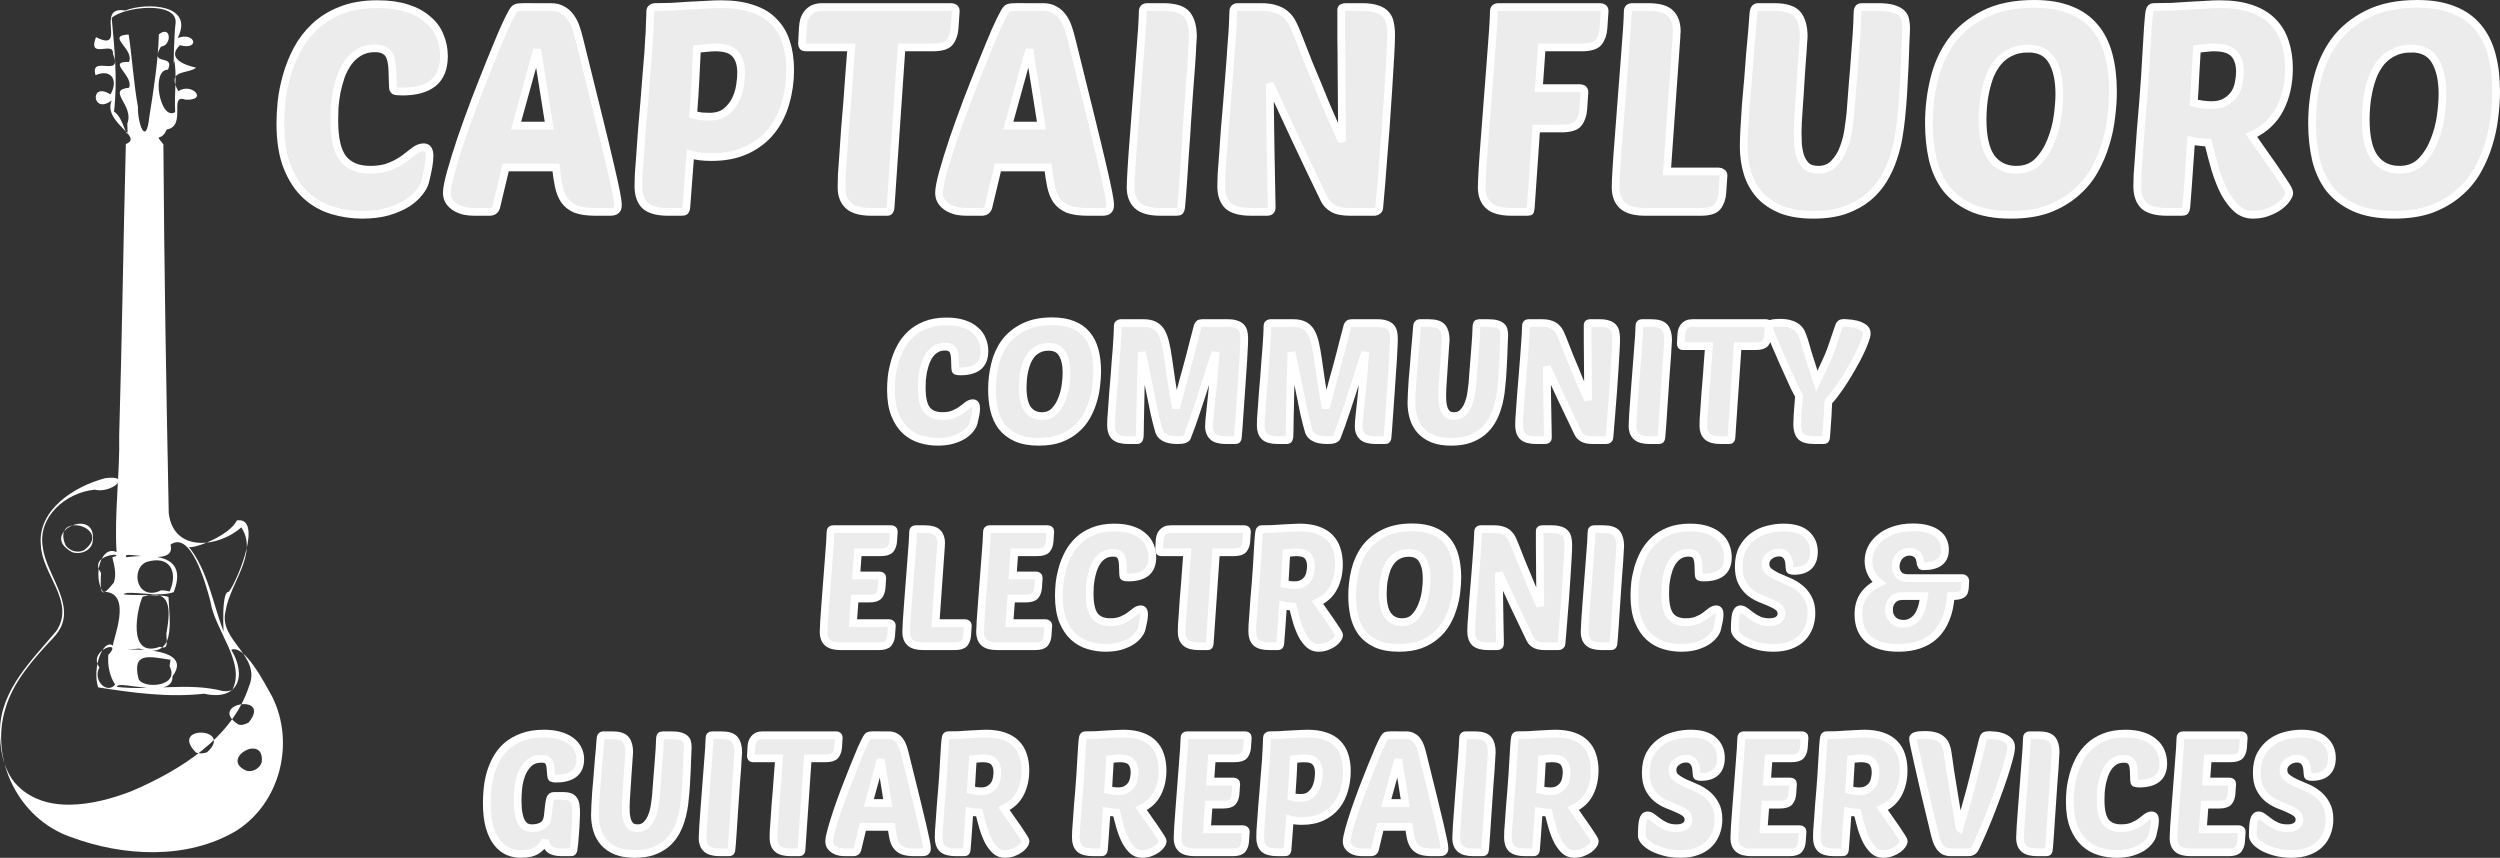 <?xml version="1.0" encoding="UTF-8" standalone="no"?>
<!-- Created with Inkscape (http://www.inkscape.org/) -->

<svg
   width="646.999"
   height="222"
   viewBox="0 0 646.999 222"
   version="1.1"
   id="svg5"
   xml:space="preserve"
   inkscape:version="1.2.2 (b0a84865, 2022-12-01)"
   sodipodi:docname="logo_newest.svg"
   xmlns:inkscape="http://www.inkscape.org/namespaces/inkscape"
   xmlns:sodipodi="http://sodipodi.sourceforge.net/DTD/sodipodi-0.dtd"
   xmlns="http://www.w3.org/2000/svg"
   xmlns:svg="http://www.w3.org/2000/svg"><rect x="0" y="0" width="646.999" height="222" fill="#333333" stroke="none"/><sodipodi:namedview
     id="namedview7"
     pagecolor="#ffffff"
     bordercolor="#000000"
     borderopacity="0.25"
     inkscape:showpageshadow="2"
     inkscape:pageopacity="0.0"
     inkscape:pagecheckerboard="0"
     inkscape:deskcolor="#d1d1d1"
     inkscape:document-units="px"
     showgrid="false"
     inkscape:zoom="1.0460538"
     inkscape:cx="289.66005"
     inkscape:cy="110.41497"
     inkscape:window-width="1439"
     inkscape:window-height="745"
     inkscape:window-x="0"
     inkscape:window-y="25"
     inkscape:window-maximized="0"
     inkscape:current-layer="layer1" /><defs
     id="defs2"><linearGradient
       id="linearGradient2904"
       inkscape:swatch="solid"><stop
         style="stop-color:#000000;stop-opacity:1;"
         offset="0"
         id="stop2902" /></linearGradient><linearGradient
       id="linearGradient905"
       inkscape:swatch="solid"><stop
         style="stop-color:#000000;stop-opacity:1;"
         offset="0"
         id="stop903" /></linearGradient></defs><g
     inkscape:label="guitar"
     inkscape:groupmode="layer"
     id="layer1"
     transform="translate(-5.9043366e-4,1)"><path
       id="path5726"
       style="fill:#ffffff;fill-opacity:1;stroke-width:1.234;stroke-dasharray:none"
       d="m 32.15,180.301 c 0.259,-9.997 7.709,-17.176 13.59,-24.388 4.701,-7.193 -3.481,-13.975 -3.727,-21.21 -0.862,-8.746 8.068,-14.562 15.49,-16.56 6.849,-0.974 1.56,3.892 -2.522,2.837 -7.006,0.701 -13.805,6.763 -12.498,14.262 0.907,7.367 9.152,15.198 2.628,22.234 -4.755,5.207 -9.753,10.845 -11.656,17.635 -3.787,12.591 3.201,27.234 15.71,31.696 12.619,4.848 28.097,5.735 39.986,-1.52 10.696,-6.953 14.162,-21.811 8.665,-33.126 -1.95,-3.582 -6.665,-12.972 -9.89,-11.616 3.889,6.535 1.598,12.747 -6.511,10.868 -8.548,0.974 -17.143,-0.202 -25.578,-1.569 -1.514,-4.66 1.112,-12.144 3.6,-10.317 -0.431,-0.7 5.207,-13.503 -2.485,-13.303 -2.426,-3.978 -0.474,-11.633 3.316,-9.815 -0.569,-9.606 0.828,-19.273 0.635,-28.924 0.693,-23.977 0.993,-47.969 1.606,-71.943 4.481,-1.795 -5.683,-5.379 -3.401,-10.796 -4.717,3.752 -5.447,-4.794 -0.319,-1.478 1.99,-3.415 0.248,-6.455 -3.594,-4.749 -1.421,-5.25 6.792,0.943 4.192,-5.301 0.304,-3.344 -6.222,1.636 -4.082,-4.096 7.752,4.001 -0.493,-7.91 7.045,-6.579 5.171,-2.092 16.738,-1.556 12.674,6.773 4.245,-1.582 5.471,3.111 0.525,1.802 -3.454,3.375 1.595,5.045 3.905,5.542 -2.019,1.704 -7.306,0.305 -4.283,5.814 3.192,-2.24 7.367,2.352 1.704,2.105 -4.115,-1.581 0.381,6.558 -4.514,7.367 -1.325,3.308 -3.176,0.643 -0.795,3.663 0.178,30.385 0.701,60.797 1.289,91.158 1.143,9.943 12.206,8.442 17.494,3.522 4.223,6.47 -2.785,13.906 -3.761,20.601 -1.896,7.409 8.737,11.058 5.629,18.681 -4.061,12.805 -16.583,20.748 -28.271,25.898 -8.797,3.509 -21.288,6.191 -28.278,-2.123 -2.848,-3.681 -3.584,-8.509 -3.52,-13.045 z m 55.989,-9.736 c 3.474,-6.746 -4.173,-14.723 -5.237,-21.991 -1.185,-4.648 -4.776,-17.554 -9.62,-14.004 1.569,6.004 -12.13,0.947 -10.659,3.104 6.934,-0.846 14.899,-0.453 11.423,8.639 -3.328,1.153 -7.661,0.066 -11.178,0.17 -4.141,0.936 7.958,0.146 9.918,1.004 0.296,6.124 1.997,15.688 -7.037,12.772 -11.735,1.127 14.644,-2.344 8.006,6.864 0.273,5.964 -13.338,0.653 -13.388,2.612 8.534,0.979 17.157,-1.202 25.568,1.022 l 0.857,0.043 1.348,-0.233 z m -29.866,-8.741 c 3.869,-4.052 -5.136,-1.214 -2.149,3.093 -1.69,3.331 1.955,6.67 3.795,4.223 -1.386,-2.165 -1.829,-4.783 -1.646,-7.316 z m 15.006,1.193 c -5.014,-0.738 -9.34,-2.099 -7.724,4.653 0.776,2.619 10.155,2.191 7.497,-3.067 z m -0.888,-7.088 c 0.864,-5.239 1.12,-10.667 -5.839,-8.497 -1.325,2.808 -3.827,15.383 4.172,12.373 2.641,1.068 1.211,-2.439 1.667,-3.876 z m 14.968,-9.708 c 2.369,-3.305 8.217,-18.528 1.945,-17.658 -1.885,3.896 -10.471,7.095 -11.596,6.565 4.54,5.754 5.812,14.014 8.377,20.985 0.565,7.614 -1.203,-10.2 1.274,-9.892 z m -28.113,-8.52 c 4.133,-1.243 -6.114,-0.978 -2.721,3.842 -0.208,4.7 -0.256,6.78 3.091,2.396 0.677,-2.041 0.123,-4.225 -0.37,-6.238 z m 13.829,8.433 c 2.106,-4.823 0.092,-9.07 -5.602,-7.282 -3.976,1.786 -2.318,9.902 3.577,6.996 l 0.917,0.059 z M 62.86,30.464 c 1.765,-4.507 -5.207,-8.243 0.431,-8.846 1.162,-3.038 -5.545,-6.555 -0.039,-6.375 1.433,-3.212 -5.73,-6.477 -0.071,-6.776 0.818,5.287 1.195,12.017 2.244,17.853 -0.143,3.892 1.948,10.181 2.746,2.494 1.036,-6.732 2.142,-13.756 2.296,-20.394 3.035,-2.391 3.177,2.804 0.502,3.039 -2.983,5.114 3.458,1.57 1.708,5.701 -4.232,-0.046 -1.866,12.832 1.726,10.484 -0.254,-4.576 0.5,-9.603 -0.264,-12.829 -0.235,4.003 -0.002,-6.785 0.37,-9.162 0.504,-5.554 -12.491,-4.083 -15.417,-1.283 0.702,7.7 1.434,15.48 0.558,23.196 2.404,1.116 3.535,9.514 3.209,2.898 z M 91.628,190.458 c -6.767,-2.945 4.506,-9.496 3.644,-2.07 -0.468,1.471 -2.145,2.481 -3.644,2.07 z m -12.231,-4.528 c -6.559,-6.846 9.362,-6.213 2.686,-0.029 -0.856,0.285 -1.833,0.4 -2.686,0.029 z m 10.116,-6.992 c -7.427,-5.162 8.443,-7.752 2.588,-0.376 -0.767,0.363 -1.738,0.837 -2.588,0.376 z M 49.549,136.411 c -8.567,-4.712 6.531,-11.876 4.907,-2.286 -0.539,2.062 -3.01,2.995 -4.907,2.286 z m 2.849,-0.458 c 7.268,-5.599 -7.746,-9.871 -4.523,-1.435 0.836,1.579 2.956,2.219 4.523,1.435 z"
       class="UnoptimicedTransforms"
       sodipodi:nodetypes="cssccccssssssssccccccssccsscccsscccccccscsccssssssssssssscssccsscccssccscccccscsccccsssccccccsssscccsssscsccc"
       transform="matrix(1.073,0,0,1.047,-34.502,-0.935)" /></g><g
     inkscape:groupmode="layer"
     id="layer2"
     inkscape:label="words"
     style="stroke-width:2.3;stroke-dasharray:none"
     transform="translate(-5.9043366e-4,1)"><g
       aria-label="CAPTAIN FLUORO  "
       id="text10418"
       style="font-size:48px;line-height:1.1;fill:#ffffff;fill-opacity:0.905;stroke:#ffffff;stroke-width:2;stroke-dasharray:none;stroke-opacity:1"><path
         d="m 95.857,42.933 q 3.061,0 5.152,-0.896 2.165,-0.896 3.659,-2.016 1.493,-1.12 2.613,-2.016 1.195,-0.896 2.389,-0.896 1.493,0 1.493,2.24 0,1.195 -0.299,2.912 -0.299,1.643 -0.821,3.733 -0.299,1.269 -1.493,2.763 -1.12,1.493 -3.136,2.837 -2.016,1.269 -5.003,2.165 -2.912,0.821 -6.72,0.821 -3.808,0 -7.616,-1.12 -3.808,-1.12 -6.795,-3.808 -2.987,-2.688 -4.853,-7.243 -1.867,-4.555 -1.867,-11.424 0,-2.464 0.299,-5.675 0.373,-3.285 1.344,-6.72 0.971,-3.435 2.688,-6.72 1.792,-3.36 4.555,-5.973 2.763,-2.613 6.72,-4.181 4.032,-1.643 9.557,-1.643 4.405,0 7.616,1.045 3.285,1.045 5.376,2.912 2.165,1.792 3.136,4.256 1.045,2.464 1.045,5.227 0,4.779 -2.837,7.019 -2.763,2.165 -7.915,2.165 -1.643,0 -2.091,-0.224 -0.373,-0.299 -0.373,-1.12 -0.075,-2.539 -0.149,-4.405 -0.075,-1.867 -0.523,-3.061 -0.448,-1.269 -1.419,-1.792 -0.896,-0.597 -2.539,-0.597 -2.389,0 -4.107,1.045 -1.643,0.971 -2.837,2.613 -1.12,1.568 -1.867,3.584 -0.672,2.016 -1.12,4.107 -0.373,2.091 -0.523,4.032 -0.075,1.941 -0.075,3.36 0,6.869 2.24,9.781 2.315,2.912 7.093,2.912 z"
         style="font-size:74.667px;font-family:PoetsenOne;-inkscape-font-specification:PoetsenOne;text-align:center;text-anchor:middle;fill:#ffffff;fill-opacity:0.905;stroke:#ffffff;stroke-width:2;stroke-dasharray:none;stroke-opacity:1"
         id="path10518" /><path
         d="m 142.523,0.821 q 1.867,0 3.061,0.747 1.269,0.672 2.091,1.867 0.821,1.12 1.344,2.613 0.523,1.493 0.896,3.061 2.987,12.096 4.928,19.936 1.941,7.84 3.061,12.693 1.12,4.779 1.568,7.093 0.448,2.315 0.448,3.211 0,1.045 -0.523,1.419 -0.448,0.373 -1.493,0.373 h -3.808 q -3.211,0 -5.152,-0.747 -1.867,-0.821 -2.912,-2.315 -0.971,-1.493 -1.419,-3.584 -0.448,-2.165 -0.747,-4.853 h -12.992 l -2.464,10.304 q -0.373,1.195 -1.717,1.195 h -3.957 q -1.195,0 -2.464,-0.224 -1.269,-0.299 -2.315,-0.896 -0.971,-0.597 -1.643,-1.493 -0.672,-0.971 -0.672,-2.315 0,-1.643 1.045,-5.376 1.045,-3.733 2.613,-8.437 1.643,-4.779 3.584,-9.931 2.016,-5.227 3.883,-9.856 1.867,-4.629 3.36,-8.139 1.568,-3.509 2.389,-4.928 0.597,-1.045 1.045,-1.195 0.523,-0.224 1.867,-0.224 z m -8.96,30.688 H 142.15 l -3.136,-19.712 z"
         style="font-size:74.667px;font-family:PoetsenOne;-inkscape-font-specification:PoetsenOne;text-align:center;text-anchor:middle;fill:#ffffff;fill-opacity:0.905;stroke:#ffffff;stroke-width:2;stroke-dasharray:none;stroke-opacity:1"
         id="path10520" /><path
         d="m 172.987,53.835 q -4.256,0 -6.048,-1.643 -1.717,-1.717 -1.717,-5.003 0,-0.971 0.075,-3.061 0.149,-2.165 0.373,-5.077 0.224,-2.912 0.448,-6.347 0.299,-3.435 0.597,-7.019 0.373,-4.405 0.597,-7.541 0.299,-3.211 0.448,-5.451 0.149,-2.315 0.224,-3.808 0.149,-1.568 0.149,-2.688 0.075,-1.195 0.075,-2.165 0.075,-0.971 0.075,-2.091 0,-0.597 0.373,-0.821 0.373,-0.299 0.747,-0.299 1.941,0 4.256,-0.075 2.315,-0.149 4.629,-0.299 2.315,-0.149 4.48,-0.224 2.165,-0.149 3.808,-0.149 4.779,0 8.213,1.195 3.435,1.12 5.525,3.36 2.165,2.165 3.136,5.301 1.045,3.136 1.045,7.168 0,4.405 -1.195,8.512 -1.12,4.032 -3.584,7.168 -2.464,3.136 -6.347,5.003 -3.883,1.867 -9.259,1.867 -3.211,0 -5.451,-0.672 l -1.045,13.739 q -0.075,0.597 -0.299,0.896 -0.224,0.224 -0.896,0.224 z m 12.096,-42.56 q -0.971,0 -2.165,0.149 -1.195,0.075 -2.539,0.224 -0.149,3.136 -0.373,7.616 -0.224,4.48 -0.597,9.408 1.12,0.299 2.165,0.448 1.12,0.075 2.016,0.075 2.613,0 4.181,-1.195 1.643,-1.269 2.539,-3.061 0.896,-1.792 1.195,-3.733 0.299,-1.941 0.299,-3.36 0,-3.211 -1.493,-4.853 -1.419,-1.717 -5.227,-1.717 z"
         style="font-size:74.667px;font-family:PoetsenOne;-inkscape-font-specification:PoetsenOne;text-align:center;text-anchor:middle;fill:#ffffff;fill-opacity:0.905;stroke:#ffffff;stroke-width:2;stroke-dasharray:none;stroke-opacity:1"
         id="path10522" /><path
         d="m 233.318,11.275 -2.837,41.44 q -0.075,1.12 -0.821,1.12 h -4.107 q -4.181,0 -5.973,-1.643 -1.792,-1.643 -1.792,-4.704 0,-1.12 0.075,-3.36 0.149,-2.24 0.373,-5.227 0.224,-3.061 0.448,-6.571 0.299,-3.584 0.597,-7.168 0.299,-3.659 0.523,-7.243 0.299,-3.584 0.523,-6.645 h -11.947 q -0.821,0 -0.821,-1.045 l 0.224,-4.181 q 0.075,-0.971 0.299,-1.867 0.299,-0.971 0.896,-1.717 0.597,-0.747 1.493,-1.195 0.971,-0.448 2.315,-0.448 h 33.376 q 0.448,0 0.821,0.224 0.373,0.224 0.373,0.821 l -0.299,4.405 q -0.149,2.24 -1.269,3.659 -1.045,1.344 -4.405,1.344 z"
         style="font-size:74.667px;font-family:PoetsenOne;-inkscape-font-specification:PoetsenOne;text-align:center;text-anchor:middle;fill:#ffffff;fill-opacity:0.905;stroke:#ffffff;stroke-width:2;stroke-dasharray:none;stroke-opacity:1"
         id="path10524" /><path
         d="m 269.905,0.821 q 1.867,0 3.061,0.747 1.269,0.672 2.091,1.867 0.821,1.12 1.344,2.613 0.523,1.493 0.896,3.061 2.987,12.096 4.928,19.936 1.941,7.84 3.061,12.693 1.12,4.779 1.568,7.093 0.448,2.315 0.448,3.211 0,1.045 -0.523,1.419 -0.448,0.373 -1.493,0.373 h -3.808 q -3.211,0 -5.152,-0.747 -1.867,-0.821 -2.912,-2.315 -0.971,-1.493 -1.419,-3.584 -0.448,-2.165 -0.747,-4.853 h -12.992 l -2.464,10.304 q -0.373,1.195 -1.717,1.195 h -3.957 q -1.195,0 -2.464,-0.224 -1.269,-0.299 -2.315,-0.896 -0.971,-0.597 -1.643,-1.493 -0.672,-0.971 -0.672,-2.315 0,-1.643 1.045,-5.376 1.045,-3.733 2.613,-8.437 1.643,-4.779 3.584,-9.931 2.016,-5.227 3.883,-9.856 1.867,-4.629 3.36,-8.139 1.568,-3.509 2.389,-4.928 0.597,-1.045 1.045,-1.195 0.523,-0.224 1.867,-0.224 z m -8.96,30.688 h 8.587 l -3.136,-19.712 z"
         style="font-size:74.667px;font-family:PoetsenOne;-inkscape-font-specification:PoetsenOne;text-align:center;text-anchor:middle;fill:#ffffff;fill-opacity:0.905;stroke:#ffffff;stroke-width:2;stroke-dasharray:none;stroke-opacity:1"
         id="path10526" /><path
         d="m 300.369,53.835 q -4.181,0 -5.973,-1.643 -1.792,-1.643 -1.792,-4.704 0,-1.493 0.224,-5.077 0.224,-3.659 0.597,-8.288 0.373,-4.629 0.747,-9.781 0.373,-5.152 0.747,-9.707 0.373,-4.555 0.597,-7.989 0.224,-3.435 0.224,-4.704 0,-1.12 1.195,-1.12 h 4.107 q 4.555,0 6.123,1.941 1.568,1.941 1.568,5.749 0,0.373 -0.149,2.389 -0.075,2.016 -0.299,5.077 -0.224,3.061 -0.523,6.869 -0.224,3.733 -0.523,7.691 -0.224,3.957 -0.523,7.765 -0.224,3.733 -0.448,6.795 -0.224,3.061 -0.373,5.152 -0.149,2.016 -0.224,2.464 -0.075,0.597 -0.299,0.896 -0.224,0.224 -0.896,0.224 z"
         style="font-size:74.667px;font-family:PoetsenOne;-inkscape-font-specification:PoetsenOne;text-align:center;text-anchor:middle;fill:#ffffff;fill-opacity:0.905;stroke:#ffffff;stroke-width:2;stroke-dasharray:none;stroke-opacity:1"
         id="path10528" /><path
         d="m 349.499,53.835 q -3.061,0 -4.555,-0.896 -1.493,-0.896 -2.165,-2.24 -3.883,-7.989 -7.317,-15.307 -3.36,-7.317 -6.869,-14.784 0.075,8.064 0.224,16.053 0.149,7.989 0.299,16.053 0,1.12 -1.195,1.12 h -4.107 q -4.256,0 -6.048,-1.643 -1.717,-1.717 -1.717,-5.003 0,-0.896 0.075,-2.987 0.149,-2.165 0.373,-5.077 0.224,-2.912 0.448,-6.347 0.299,-3.509 0.597,-7.093 0.448,-5.675 0.747,-9.408 0.299,-3.733 0.448,-6.272 0.224,-2.613 0.299,-4.405 0.075,-1.867 0.149,-3.659 0,-1.12 1.195,-1.12 h 5.973 q 2.464,0 4.032,0.597 1.568,0.523 2.539,1.493 1.045,0.971 1.643,2.24 0.597,1.195 1.12,2.539 1.792,4.629 3.136,7.989 1.419,3.36 2.464,5.899 1.045,2.539 1.792,4.405 0.821,1.867 1.493,3.435 0.672,1.568 1.344,3.061 0.672,1.419 1.419,3.136 0,-4.405 -0.075,-9.035 0,-4.704 -0.075,-9.109 0,-4.48 -0.075,-8.587 0,-4.107 0,-7.392 0,-0.672 1.269,-0.672 h 4.107 q 2.464,0 3.883,0.523 1.493,0.448 2.315,1.419 0.821,0.896 1.045,2.24 0.299,1.344 0.299,3.061 0,1.867 -0.224,5.749 -0.224,3.808 -0.523,8.587 -0.299,4.779 -0.672,9.931 -0.373,5.077 -0.747,9.408 -0.299,4.331 -0.597,7.392 -0.224,2.987 -0.299,3.509 0,0.597 -0.448,0.896 -0.373,0.299 -0.896,0.299 z"
         style="font-size:74.667px;font-family:PoetsenOne;-inkscape-font-specification:PoetsenOne;text-align:center;text-anchor:middle;fill:#ffffff;fill-opacity:0.905;stroke:#ffffff;stroke-width:2;stroke-dasharray:none;stroke-opacity:1"
         id="path10530" /><path
         d="m 397.584,32.256 -1.419,20.459 q -0.075,0.597 -0.149,0.896 0,0.224 -0.672,0.224 h -4.107 q -4.181,0 -5.973,-1.643 -1.792,-1.643 -1.792,-4.704 0,-1.493 0.224,-5.077 0.224,-3.659 0.597,-8.288 0.373,-4.629 0.747,-9.781 0.373,-5.152 0.747,-9.707 0.373,-4.555 0.597,-7.989 0.224,-3.435 0.224,-4.704 0,-1.12 1.195,-1.12 h 26.283 q 0.448,0 0.821,0.224 0.373,0.224 0.373,0.821 l -0.299,4.405 q -0.149,2.24 -1.269,3.659 -1.045,1.344 -4.405,1.344 h -10.304 l -0.747,10.528 h 10.603 q 0.448,0 0.821,0.224 0.373,0.224 0.373,0.821 l -0.299,4.405 q -0.149,2.24 -1.269,3.659 -1.045,1.344 -4.405,1.344 z"
         style="font-size:74.667px;font-family:PoetsenOne;-inkscape-font-specification:PoetsenOne;text-align:center;text-anchor:middle;fill:#ffffff;fill-opacity:0.905;stroke:#ffffff;stroke-width:2;stroke-dasharray:none;stroke-opacity:1"
         id="path10532" /><path
         d="m 425.883,53.835 q -4.181,0 -5.973,-1.643 -1.792,-1.643 -1.792,-4.704 0,-1.493 0.224,-5.077 0.224,-3.659 0.597,-8.288 0.373,-4.629 0.747,-9.781 0.373,-5.152 0.747,-9.707 0.373,-4.555 0.597,-7.989 0.224,-3.435 0.224,-4.704 0,-1.12 1.195,-1.12 h 4.107 q 4.181,0 5.749,1.643 1.643,1.568 1.643,4.704 0,0.373 -0.075,0.672 0,0.299 0,0.672 l -2.464,34.869 h 13.44 q 0.448,0 0.821,0.299 0.373,0.224 0.373,0.747 l -0.299,4.405 q -0.149,2.24 -1.269,3.659 -1.045,1.344 -4.405,1.344 z"
         style="font-size:74.667px;font-family:PoetsenOne;-inkscape-font-specification:PoetsenOne;text-align:center;text-anchor:middle;fill:#ffffff;fill-opacity:0.905;stroke:#ffffff;stroke-width:2;stroke-dasharray:none;stroke-opacity:1"
         id="path10534" /><path
         d="m 492.038,29.493 q -0.224,2.24 -0.672,5.003 -0.448,2.688 -1.419,5.525 -0.896,2.763 -2.464,5.376 -1.568,2.613 -4.032,4.704 -2.464,2.016 -5.973,3.285 -3.435,1.195 -8.213,1.195 -4.853,0 -8.288,-1.344 -3.435,-1.419 -5.6,-3.808 -2.165,-2.464 -3.136,-5.675 -0.971,-3.211 -0.971,-6.869 0,-1.643 0.149,-4.405 0.149,-2.837 0.373,-6.123 0.299,-3.285 0.597,-6.795 0.299,-3.584 0.523,-6.795 0.299,-3.211 0.523,-5.749 0.224,-2.613 0.299,-3.957 0.075,-1.419 0.373,-1.792 0.299,-0.448 0.896,-0.448 h 4.107 q 4.555,0 6.123,1.941 1.568,1.941 1.568,5.749 0,0.224 -0.149,2.016 -0.075,1.717 -0.299,4.256 -0.149,2.539 -0.373,5.525 -0.149,2.987 -0.373,5.675 -0.149,2.688 -0.299,4.704 -0.075,2.016 -0.075,2.688 0,1.269 0.075,2.912 0.149,1.643 0.597,3.136 0.523,1.493 1.568,2.539 1.12,0.971 3.136,0.971 2.539,0 4.107,-1.717 1.643,-1.717 2.464,-4.107 0.896,-2.389 1.195,-4.853 0.373,-2.464 0.523,-4.032 0.299,-3.808 0.597,-7.84 0.373,-4.032 0.597,-7.541 0.299,-3.509 0.448,-6.123 0.149,-2.613 0.149,-3.584 0,-1.493 0.224,-1.867 0.224,-0.448 0.971,-0.448 h 4.107 q 2.539,0 3.957,0.448 1.493,0.448 2.24,1.195 0.747,0.747 0.896,1.717 0.224,0.971 0.224,2.016 0,0.971 -0.149,3.659 -0.075,2.688 -0.224,6.123 -0.149,3.435 -0.373,7.093 -0.224,3.659 -0.523,6.421 z"
         style="font-size:74.667px;font-family:PoetsenOne;-inkscape-font-specification:PoetsenOne;text-align:center;text-anchor:middle;fill:#ffffff;fill-opacity:0.905;stroke:#ffffff;stroke-width:2;stroke-dasharray:none;stroke-opacity:1"
         id="path10536" /><path
         d="m 526.459,1.5716553e-6 q 5.451,0 9.333,1.568 3.883,1.493 6.347,4.48 2.464,2.912 3.584,7.168 1.12,4.181 1.12,9.557 0,2.987 -0.448,6.496 -0.373,3.509 -1.493,7.093 -1.045,3.509 -2.912,6.795 -1.867,3.285 -4.853,5.824 -2.912,2.539 -7.019,4.107 -4.107,1.493 -9.707,1.493 -6.197,0 -10.304,-1.867 -4.032,-1.867 -6.496,-5.003 -2.389,-3.211 -3.435,-7.541 -0.971,-4.331 -0.971,-9.259 0,-5.824 1.344,-11.349 1.344,-5.6 4.48,-9.931 3.211,-4.331 8.437,-6.944 Q 518.694,1.5716553e-6 526.459,1.5716553e-6 Z M 524.891,11.573 q -2.613,0 -4.555,0.971 -1.867,0.896 -3.211,2.464 -1.269,1.568 -2.091,3.509 -0.747,1.941 -1.195,4.032 -0.448,2.016 -0.597,3.957 -0.149,1.867 -0.149,3.36 0,6.795 2.24,9.931 2.315,3.136 6.496,3.136 3.435,0 5.6,-2.165 2.165,-2.24 3.36,-5.301 1.269,-3.136 1.717,-6.421 0.448,-3.36 0.448,-5.675 0,-5.451 -1.867,-8.587 -1.867,-3.211 -6.197,-3.211 z"
         style="font-size:74.667px;font-family:PoetsenOne;-inkscape-font-specification:PoetsenOne;text-align:center;text-anchor:middle;fill:#ffffff;fill-opacity:0.905;stroke:#ffffff;stroke-width:2;stroke-dasharray:none;stroke-opacity:1"
         id="path10538" /><path
         d="m 560.88,53.835 q -4.256,0 -6.048,-1.643 -1.717,-1.717 -1.717,-5.003 0,-0.896 0.075,-2.987 0.149,-2.165 0.373,-5.077 0.224,-2.912 0.448,-6.347 0.299,-3.509 0.597,-7.093 0.597,-7.541 0.821,-12.245 0.299,-4.704 0.448,-7.392 0.224,-3.36 0.448,-4.256 0.224,-0.971 0.971,-0.971 2.315,0 4.704,-0.075 2.464,-0.149 4.704,-0.299 2.24,-0.149 4.181,-0.224 2.016,-0.149 3.584,-0.149 4.779,0 8.213,1.195 3.435,1.195 5.525,3.36 2.165,2.165 3.136,5.227 1.045,3.061 1.045,6.869 0,5.824 -2.315,10.379 -2.315,4.555 -7.392,6.944 l 6.272,8.96 q 1.717,2.539 2.613,3.957 0.896,1.344 0.896,2.016 0,0.523 -0.672,1.493 -0.597,0.896 -1.867,1.867 -1.195,0.896 -2.987,1.568 -1.717,0.672 -3.883,0.672 -2.389,0 -4.181,-1.568 -1.717,-1.568 -3.136,-4.107 -1.344,-2.613 -2.389,-5.973 -0.971,-3.36 -1.867,-7.019 -2.688,-0.149 -4.405,-0.523 -0.224,3.285 -0.448,6.272 -0.224,2.987 -0.373,5.376 -0.149,2.315 -0.299,3.883 -0.149,1.493 -0.149,1.792 -0.075,0.597 -0.299,0.896 -0.224,0.224 -0.896,0.224 z m 12.096,-42.56 q -0.896,0 -2.016,0.149 -1.12,0.075 -2.389,0.224 -0.149,2.613 -0.373,6.272 -0.149,3.584 -0.448,7.691 2.613,0.597 4.555,0.597 2.315,0 3.733,-0.896 1.493,-0.896 2.315,-2.165 0.821,-1.344 1.045,-2.837 0.299,-1.493 0.299,-2.688 0,-3.061 -1.493,-4.704 -1.493,-1.643 -5.227,-1.643 z"
         style="font-size:74.667px;font-family:PoetsenOne;-inkscape-font-specification:PoetsenOne;text-align:center;text-anchor:middle;fill:#ffffff;fill-opacity:0.905;stroke:#ffffff;stroke-width:2;stroke-dasharray:none;stroke-opacity:1"
         id="path10540" /><path
         d="m 625.616,1.5716553e-6 q 5.451,0 9.333,1.568 3.883,1.493 6.347,4.48 2.464,2.912 3.584,7.168 1.12,4.181 1.12,9.557 0,2.987 -0.448,6.496 -0.373,3.509 -1.493,7.093 -1.045,3.509 -2.912,6.795 -1.867,3.285 -4.853,5.824 -2.912,2.539 -7.019,4.107 -4.107,1.493 -9.707,1.493 -6.197,0 -10.304,-1.867 -4.032,-1.867 -6.496,-5.003 -2.389,-3.211 -3.435,-7.541 -0.971,-4.331 -0.971,-9.259 0,-5.824 1.344,-11.349 1.344,-5.6 4.48,-9.931 3.211,-4.331 8.437,-6.944 Q 617.851,1.5716553e-6 625.616,1.5716553e-6 Z M 624.048,11.573 q -2.613,0 -4.555,0.971 -1.867,0.896 -3.211,2.464 -1.269,1.568 -2.091,3.509 -0.747,1.941 -1.195,4.032 -0.448,2.016 -0.597,3.957 -0.149,1.867 -0.149,3.36 0,6.795 2.24,9.931 2.315,3.136 6.496,3.136 3.435,0 5.6,-2.165 2.165,-2.24 3.36,-5.301 1.269,-3.136 1.717,-6.421 0.448,-3.36 0.448,-5.675 0,-5.451 -1.867,-8.587 -1.867,-3.211 -6.197,-3.211 z"
         style="font-size:74.667px;font-family:PoetsenOne;-inkscape-font-specification:PoetsenOne;text-align:center;text-anchor:middle;fill:#ffffff;fill-opacity:0.905;stroke:#ffffff;stroke-width:2;stroke-dasharray:none;stroke-opacity:1"
         id="path10542" /></g><g
       aria-label="COMMUNITY  ELECTRONICS &amp;  GUITAR REPAIR SERVICES"
       id="text10512"
       style="font-size:42.667px;font-family:PoetsenOne;-inkscape-font-specification:PoetsenOne;text-align:center;text-anchor:middle;fill:#ffffff;fill-opacity:0.905;stroke:#ffffff;stroke-width:2;stroke-dasharray:none;stroke-opacity:1"><path
         d="m 243.889,106.677 q 1.749,0 2.944,-0.512 1.237,-0.512 2.091,-1.152 0.853,-0.64 1.493,-1.152 0.683,-0.512 1.365,-0.512 0.853,0 0.853,1.28 0,0.683 -0.171,1.664 -0.171,0.939 -0.469,2.133 -0.171,0.725 -0.853,1.579 -0.64,0.853 -1.792,1.621 -1.152,0.725 -2.859,1.237 -1.664,0.469 -3.84,0.469 -2.176,0 -4.352,-0.64 -2.176,-0.64 -3.883,-2.176 -1.707,-1.536 -2.773,-4.139 -1.067,-2.603 -1.067,-6.528 0,-1.408 0.171,-3.243 0.213,-1.877 0.768,-3.84 0.555,-1.963 1.536,-3.84 1.024,-1.92 2.603,-3.413 1.579,-1.493 3.84,-2.389 2.304,-0.939 5.461,-0.939 2.517,0 4.352,0.597 1.877,0.597 3.072,1.664 1.237,1.024 1.792,2.432 0.597,1.408 0.597,2.987 0,2.731 -1.621,4.011 -1.579,1.237 -4.523,1.237 -0.939,0 -1.195,-0.128 -0.213,-0.171 -0.213,-0.64 -0.043,-1.451 -0.085,-2.517 -0.043,-1.067 -0.299,-1.749 -0.256,-0.725 -0.811,-1.024 -0.512,-0.341 -1.451,-0.341 -1.365,0 -2.347,0.597 -0.939,0.555 -1.621,1.493 -0.64,0.896 -1.067,2.048 -0.384,1.152 -0.64,2.347 -0.213,1.195 -0.299,2.304 -0.043,1.109 -0.043,1.92 0,3.925 1.28,5.589 1.323,1.664 4.053,1.664 z"
         id="path10545"
         style="fill:#ffffff;fill-opacity:0.905;stroke:#ffffff;stroke-width:2;stroke-dasharray:none;stroke-opacity:1" /><path
         d="m 272.305,82.144 q 3.115,0 5.333,0.896 2.219,0.853 3.627,2.56 1.408,1.664 2.048,4.096 0.64,2.389 0.64,5.461 0,1.707 -0.256,3.712 -0.213,2.005 -0.853,4.053 -0.597,2.005 -1.664,3.883 -1.067,1.877 -2.773,3.328 -1.664,1.451 -4.011,2.347 -2.347,0.853 -5.547,0.853 -3.541,0 -5.888,-1.067 -2.304,-1.067 -3.712,-2.859 -1.365,-1.835 -1.963,-4.309 -0.555,-2.475 -0.555,-5.291 0,-3.328 0.768,-6.485 0.768,-3.2 2.56,-5.675 1.835,-2.475 4.821,-3.968 2.987,-1.536 7.424,-1.536 z m -0.896,6.613 q -1.493,0 -2.603,0.555 -1.067,0.512 -1.835,1.408 -0.725,0.896 -1.195,2.005 -0.427,1.109 -0.683,2.304 -0.256,1.152 -0.341,2.261 -0.085,1.067 -0.085,1.92 0,3.883 1.28,5.675 1.323,1.792 3.712,1.792 1.963,0 3.2,-1.237 1.237,-1.28 1.92,-3.029 0.725,-1.792 0.981,-3.669 0.256,-1.92 0.256,-3.243 0,-3.115 -1.067,-4.907 -1.067,-1.835 -3.541,-1.835 z"
         id="path10547"
         style="fill:#ffffff;fill-opacity:0.905;stroke:#ffffff;stroke-width:2;stroke-dasharray:none;stroke-opacity:1" /><path
         d="m 314.587,90.165 q -0.341,1.024 -0.896,2.688 -0.512,1.621 -1.152,3.584 -0.64,1.963 -1.323,4.181 -0.683,2.176 -1.408,4.267 -0.683,2.091 -1.365,4.011 -0.683,1.877 -1.237,3.285 -0.171,0.341 -0.725,0.555 -0.512,0.171 -1.664,0.171 -0.725,0 -1.493,-0.085 -0.768,-0.085 -1.451,-0.341 -0.64,-0.256 -1.152,-0.683 -0.469,-0.427 -0.725,-1.067 -0.64,-2.176 -1.237,-4.821 -0.555,-2.688 -1.109,-5.461 -0.555,-2.773 -1.109,-5.419 -0.512,-2.688 -1.067,-4.864 0,0.597 -0.043,2.048 -0.043,1.451 -0.085,3.371 -0.043,1.92 -0.128,4.139 -0.043,2.219 -0.085,4.352 -0.043,2.091 -0.085,3.925 -0.043,1.792 -0.043,2.944 0,1.28 -0.171,1.621 -0.128,0.341 -0.512,0.341 h -2.347 q -2.432,0 -3.456,-0.939 -0.981,-0.981 -0.981,-2.859 0,-0.512 0.043,-1.707 0.085,-1.237 0.213,-2.901 0.128,-1.664 0.256,-3.627 0.171,-2.005 0.341,-4.053 0.213,-2.773 0.341,-4.608 0.171,-1.877 0.256,-3.115 0.085,-1.237 0.128,-2.005 0.085,-0.768 0.085,-1.365 0.043,-0.597 0.043,-1.109 0.043,-0.555 0.043,-1.365 0,-0.341 0.256,-0.469 0.256,-0.171 0.469,-0.171 h 5.973 q 1.664,0 2.731,0.555 1.067,0.512 1.749,1.621 0.683,1.109 1.109,2.901 0.427,1.749 0.768,4.181 0.384,2.432 0.811,5.632 0.469,3.157 1.195,7.125 0.683,-2.645 1.152,-4.395 0.469,-1.749 0.768,-2.901 0.341,-1.195 0.555,-1.963 0.213,-0.768 0.384,-1.408 0.171,-0.683 0.384,-1.451 0.213,-0.768 0.512,-1.92 0.299,-1.152 0.725,-2.859 0.469,-1.749 1.152,-4.395 0.085,-0.256 0.299,-0.469 0.213,-0.256 0.768,-0.256 h 6.656 q 1.365,0 2.176,0.299 0.853,0.256 1.323,0.768 0.469,0.512 0.64,1.28 0.171,0.725 0.171,1.707 0,0.981 -0.128,3.2 -0.085,2.176 -0.299,4.949 -0.171,2.731 -0.384,5.675 -0.171,2.944 -0.384,5.461 -0.171,2.517 -0.299,4.267 -0.128,1.749 -0.171,2.048 -0.043,0.341 -0.171,0.512 -0.128,0.128 -0.512,0.128 h -2.347 q -2.432,0 -3.456,-0.939 -0.981,-0.981 -0.981,-2.517 0,-0.469 0.085,-1.707 0.128,-1.237 0.299,-2.901 0.171,-1.664 0.384,-3.627 0.213,-2.005 0.384,-3.968 0.171,-1.963 0.299,-3.797 0.171,-1.877 0.256,-3.285 z"
         id="path10549"
         style="fill:#ffffff;fill-opacity:0.905;stroke:#ffffff;stroke-width:2;stroke-dasharray:none;stroke-opacity:1" /><path
         d="m 353.328,90.165 q -0.341,1.024 -0.896,2.688 -0.512,1.621 -1.152,3.584 -0.64,1.963 -1.323,4.181 -0.683,2.176 -1.408,4.267 -0.683,2.091 -1.365,4.011 -0.683,1.877 -1.237,3.285 -0.171,0.341 -0.725,0.555 -0.512,0.171 -1.664,0.171 -0.725,0 -1.493,-0.085 -0.768,-0.085 -1.451,-0.341 -0.64,-0.256 -1.152,-0.683 -0.469,-0.427 -0.725,-1.067 -0.64,-2.176 -1.237,-4.821 -0.555,-2.688 -1.109,-5.461 -0.555,-2.773 -1.109,-5.419 -0.512,-2.688 -1.067,-4.864 0,0.597 -0.043,2.048 -0.043,1.451 -0.085,3.371 -0.043,1.92 -0.128,4.139 -0.043,2.219 -0.085,4.352 -0.043,2.091 -0.085,3.925 -0.043,1.792 -0.043,2.944 0,1.28 -0.171,1.621 -0.128,0.341 -0.512,0.341 h -2.347 q -2.432,0 -3.456,-0.939 -0.981,-0.981 -0.981,-2.859 0,-0.512 0.043,-1.707 0.085,-1.237 0.213,-2.901 0.128,-1.664 0.256,-3.627 0.171,-2.005 0.341,-4.053 0.213,-2.773 0.341,-4.608 0.171,-1.877 0.256,-3.115 0.085,-1.237 0.128,-2.005 0.085,-0.768 0.085,-1.365 0.043,-0.597 0.043,-1.109 0.043,-0.555 0.043,-1.365 0,-0.341 0.256,-0.469 0.256,-0.171 0.469,-0.171 h 5.973 q 1.664,0 2.731,0.555 1.067,0.512 1.749,1.621 0.683,1.109 1.109,2.901 0.427,1.749 0.768,4.181 0.384,2.432 0.811,5.632 0.469,3.157 1.195,7.125 0.683,-2.645 1.152,-4.395 0.469,-1.749 0.768,-2.901 0.341,-1.195 0.555,-1.963 0.213,-0.768 0.384,-1.408 0.171,-0.683 0.384,-1.451 0.213,-0.768 0.512,-1.92 0.299,-1.152 0.725,-2.859 0.469,-1.749 1.152,-4.395 0.085,-0.256 0.299,-0.469 0.213,-0.256 0.768,-0.256 h 6.656 q 1.365,0 2.176,0.299 0.853,0.256 1.323,0.768 0.469,0.512 0.64,1.28 0.171,0.725 0.171,1.707 0,0.981 -0.128,3.2 -0.085,2.176 -0.299,4.949 -0.171,2.731 -0.384,5.675 -0.171,2.944 -0.384,5.461 -0.171,2.517 -0.299,4.267 -0.128,1.749 -0.171,2.048 -0.043,0.341 -0.171,0.512 -0.128,0.128 -0.512,0.128 h -2.347 q -2.432,0 -3.456,-0.939 -0.981,-0.981 -0.981,-2.517 0,-0.469 0.085,-1.707 0.128,-1.237 0.299,-2.901 0.171,-1.664 0.384,-3.627 0.213,-2.005 0.384,-3.968 0.171,-1.963 0.299,-3.797 0.171,-1.877 0.256,-3.285 z"
         id="path10551"
         style="fill:#ffffff;fill-opacity:0.905;stroke:#ffffff;stroke-width:2;stroke-dasharray:none;stroke-opacity:1" /><path
         d="m 388.571,98.997 q -0.128,1.28 -0.384,2.859 -0.256,1.536 -0.811,3.157 -0.512,1.579 -1.408,3.072 -0.896,1.493 -2.304,2.688 -1.408,1.152 -3.413,1.877 -1.963,0.683 -4.693,0.683 -2.773,0 -4.736,-0.768 -1.963,-0.811 -3.2,-2.176 -1.237,-1.408 -1.792,-3.243 -0.555,-1.835 -0.555,-3.925 0,-0.939 0.085,-2.517 0.085,-1.621 0.213,-3.499 0.171,-1.877 0.341,-3.883 0.171,-2.048 0.299,-3.883 0.171,-1.835 0.299,-3.285 0.128,-1.493 0.171,-2.261 0.043,-0.811 0.213,-1.024 0.171,-0.256 0.512,-0.256 h 2.347 q 2.603,0 3.499,1.109 0.896,1.109 0.896,3.285 0,0.128 -0.085,1.152 -0.043,0.981 -0.171,2.432 -0.085,1.451 -0.213,3.157 -0.085,1.707 -0.213,3.243 -0.085,1.536 -0.171,2.688 -0.043,1.152 -0.043,1.536 0,0.725 0.043,1.664 0.085,0.939 0.341,1.792 0.299,0.853 0.896,1.451 0.64,0.555 1.792,0.555 1.451,0 2.347,-0.981 0.939,-0.981 1.408,-2.347 0.512,-1.365 0.683,-2.773 0.213,-1.408 0.299,-2.304 0.171,-2.176 0.341,-4.48 0.213,-2.304 0.341,-4.309 0.171,-2.005 0.256,-3.499 0.085,-1.493 0.085,-2.048 0,-0.853 0.128,-1.067 0.128,-0.256 0.555,-0.256 h 2.347 q 1.451,0 2.261,0.256 0.853,0.256 1.28,0.683 0.427,0.427 0.512,0.981 0.128,0.555 0.128,1.152 0,0.555 -0.085,2.091 -0.043,1.536 -0.128,3.499 -0.085,1.963 -0.213,4.053 -0.128,2.091 -0.299,3.669 z"
         id="path10553"
         style="fill:#ffffff;fill-opacity:0.905;stroke:#ffffff;stroke-width:2;stroke-dasharray:none;stroke-opacity:1" /><path
         d="m 412.251,112.907 q -1.749,0 -2.603,-0.512 -0.853,-0.512 -1.237,-1.28 -2.219,-4.565 -4.181,-8.747 -1.92,-4.181 -3.925,-8.448 0.043,4.608 0.128,9.173 0.085,4.565 0.171,9.173 0,0.64 -0.683,0.64 h -2.347 q -2.432,0 -3.456,-0.939 -0.981,-0.981 -0.981,-2.859 0,-0.512 0.043,-1.707 0.085,-1.237 0.213,-2.901 0.128,-1.664 0.256,-3.627 0.171,-2.005 0.341,-4.053 0.256,-3.243 0.427,-5.376 0.171,-2.133 0.256,-3.584 0.128,-1.493 0.171,-2.517 0.043,-1.067 0.085,-2.091 0,-0.64 0.683,-0.64 h 3.413 q 1.408,0 2.304,0.341 0.896,0.299 1.451,0.853 0.597,0.555 0.939,1.28 0.341,0.683 0.64,1.451 1.024,2.645 1.792,4.565 0.811,1.92 1.408,3.371 0.597,1.451 1.024,2.517 0.469,1.067 0.853,1.963 0.384,0.896 0.768,1.749 0.384,0.811 0.811,1.792 0,-2.517 -0.043,-5.163 0,-2.688 -0.043,-5.205 0,-2.56 -0.043,-4.907 0,-2.347 0,-4.224 0,-0.384 0.725,-0.384 h 2.347 q 1.408,0 2.219,0.299 0.853,0.256 1.323,0.811 0.469,0.512 0.597,1.28 0.171,0.768 0.171,1.749 0,1.067 -0.128,3.285 -0.128,2.176 -0.299,4.907 -0.171,2.731 -0.384,5.675 -0.213,2.901 -0.427,5.376 -0.171,2.475 -0.341,4.224 -0.128,1.707 -0.171,2.005 0,0.341 -0.256,0.512 -0.213,0.171 -0.512,0.171 z"
         id="path10555"
         style="fill:#ffffff;fill-opacity:0.905;stroke:#ffffff;stroke-width:2;stroke-dasharray:none;stroke-opacity:1" /><path
         d="m 426.928,112.907 q -2.389,0 -3.413,-0.939 -1.024,-0.939 -1.024,-2.688 0,-0.853 0.128,-2.901 0.128,-2.091 0.341,-4.736 0.213,-2.645 0.427,-5.589 0.213,-2.944 0.427,-5.547 0.213,-2.603 0.341,-4.565 0.128,-1.963 0.128,-2.688 0,-0.64 0.683,-0.64 h 2.347 q 2.603,0 3.499,1.109 0.896,1.109 0.896,3.285 0,0.213 -0.085,1.365 -0.043,1.152 -0.171,2.901 -0.128,1.749 -0.299,3.925 -0.128,2.133 -0.299,4.395 -0.128,2.261 -0.299,4.437 -0.128,2.133 -0.256,3.883 -0.128,1.749 -0.213,2.944 -0.085,1.152 -0.128,1.408 -0.043,0.341 -0.171,0.512 -0.128,0.128 -0.512,0.128 z"
         id="path10557"
         style="fill:#ffffff;fill-opacity:0.905;stroke:#ffffff;stroke-width:2;stroke-dasharray:none;stroke-opacity:1" /><path
         d="m 449.712,88.587 -1.621,23.68 q -0.043,0.64 -0.469,0.64 h -2.347 q -2.389,0 -3.413,-0.939 -1.024,-0.939 -1.024,-2.688 0,-0.64 0.043,-1.92 0.085,-1.28 0.213,-2.987 0.128,-1.749 0.256,-3.755 0.171,-2.048 0.341,-4.096 0.171,-2.091 0.299,-4.139 0.171,-2.048 0.299,-3.797 h -6.827 q -0.469,0 -0.469,-0.597 l 0.128,-2.389 q 0.043,-0.555 0.171,-1.067 0.171,-0.555 0.512,-0.981 0.341,-0.427 0.853,-0.683 0.555,-0.256 1.323,-0.256 h 19.072 q 0.256,0 0.469,0.128 0.213,0.128 0.213,0.469 l -0.171,2.517 q -0.085,1.28 -0.725,2.091 -0.597,0.768 -2.517,0.768 z"
         id="path10559"
         style="fill:#ffffff;fill-opacity:0.905;stroke:#ffffff;stroke-width:2;stroke-dasharray:none;stroke-opacity:1" /><path
         d="m 469.552,112.907 q -2.56,0 -3.499,-0.981 -0.939,-1.024 -0.939,-3.115 0,-0.725 0.085,-2.347 0.085,-1.621 0.384,-5.035 -0.341,-0.64 -0.597,-1.109 -0.256,-0.469 -0.512,-0.981 -0.256,-0.512 -0.555,-1.195 -0.299,-0.683 -0.768,-1.707 -0.725,-1.579 -1.664,-3.669 -0.896,-2.091 -1.749,-4.011 -0.853,-1.963 -1.451,-3.456 -0.555,-1.493 -0.555,-1.877 0,-0.896 2.859,-0.896 1.792,0 2.859,0.384 1.109,0.341 1.792,0.981 0.683,0.597 1.024,1.451 0.341,0.811 0.64,1.749 0.384,1.237 0.555,1.835 0.171,0.597 0.256,0.981 0.128,0.384 0.256,0.768 0.128,0.341 0.341,1.109 0.256,0.768 0.683,2.133 0.427,1.365 1.195,3.755 1.237,-2.603 1.963,-4.224 0.768,-1.621 1.323,-2.987 0.555,-1.408 1.024,-2.859 0.512,-1.493 1.28,-3.755 0.256,-0.811 0.512,-1.024 0.299,-0.256 0.896,-0.256 0.213,0 1.152,0.085 0.981,0.043 2.005,0.299 1.067,0.256 1.92,0.811 0.853,0.555 0.853,1.493 0,0.725 -0.512,2.048 -0.469,1.323 -1.28,2.987 -0.768,1.621 -1.835,3.456 -1.024,1.835 -2.133,3.584 -1.109,1.749 -2.219,3.243 -1.067,1.451 -1.963,2.389 -0.043,1.024 -0.128,2.432 -0.043,1.408 -0.171,2.816 -0.085,1.365 -0.171,2.517 -0.085,1.109 -0.128,1.536 -0.043,0.341 -0.171,0.512 -0.128,0.128 -0.512,0.128 z"
         id="path10561"
         style="fill:#ffffff;fill-opacity:0.905;stroke:#ffffff;stroke-width:2;stroke-dasharray:none;stroke-opacity:1" /><path
         d="m 217.585,166.24 q -2.389,0 -3.413,-0.939 -1.024,-0.939 -1.024,-2.688 0,-0.853 0.128,-2.901 0.128,-2.091 0.341,-4.736 0.213,-2.645 0.427,-5.589 0.213,-2.944 0.427,-5.547 0.213,-2.603 0.341,-4.565 0.128,-1.963 0.128,-2.688 0,-0.64 0.683,-0.64 h 15.019 q 0.256,0 0.469,0.128 0.213,0.128 0.213,0.469 l -0.171,2.517 q -0.085,1.28 -0.725,2.091 -0.597,0.768 -2.517,0.768 h -5.888 l -0.427,6.016 h 6.059 q 0.256,0 0.469,0.128 0.213,0.128 0.213,0.469 l -0.171,2.517 q -0.085,1.28 -0.725,2.091 -0.597,0.768 -2.517,0.768 h -3.712 l -0.469,6.357 h 9.387 q 0.256,0 0.469,0.171 0.213,0.128 0.213,0.427 l -0.171,2.517 q -0.085,1.28 -0.725,2.091 -0.597,0.768 -2.517,0.768 z"
         id="path10563"
         style="fill:#ffffff;fill-opacity:0.905;stroke:#ffffff;stroke-width:2;stroke-dasharray:none;stroke-opacity:1" /><path
         d="m 238.961,166.24 q -2.389,0 -3.413,-0.939 -1.024,-0.939 -1.024,-2.688 0,-0.853 0.128,-2.901 0.128,-2.091 0.341,-4.736 0.213,-2.645 0.427,-5.589 0.213,-2.944 0.427,-5.547 0.213,-2.603 0.341,-4.565 0.128,-1.963 0.128,-2.688 0,-0.64 0.683,-0.64 h 2.347 q 2.389,0 3.285,0.939 0.939,0.896 0.939,2.688 0,0.213 -0.043,0.384 0,0.171 0,0.384 l -1.408,19.925 h 7.68 q 0.256,0 0.469,0.171 0.213,0.128 0.213,0.427 l -0.171,2.517 q -0.085,1.28 -0.725,2.091 -0.597,0.768 -2.517,0.768 z"
         id="path10565"
         style="fill:#ffffff;fill-opacity:0.905;stroke:#ffffff;stroke-width:2;stroke-dasharray:none;stroke-opacity:1" /><path
         d="m 258.075,166.24 q -2.389,0 -3.413,-0.939 -1.024,-0.939 -1.024,-2.688 0,-0.853 0.128,-2.901 0.128,-2.091 0.341,-4.736 0.213,-2.645 0.427,-5.589 0.213,-2.944 0.427,-5.547 0.213,-2.603 0.341,-4.565 0.128,-1.963 0.128,-2.688 0,-0.64 0.683,-0.64 h 15.019 q 0.256,0 0.469,0.128 0.213,0.128 0.213,0.469 l -0.171,2.517 q -0.085,1.28 -0.725,2.091 -0.597,0.768 -2.517,0.768 h -5.888 l -0.427,6.016 h 6.059 q 0.256,0 0.469,0.128 0.213,0.128 0.213,0.469 l -0.171,2.517 q -0.085,1.28 -0.725,2.091 -0.597,0.768 -2.517,0.768 h -3.712 l -0.469,6.357 h 9.387 q 0.256,0 0.469,0.171 0.213,0.128 0.213,0.427 l -0.171,2.517 q -0.085,1.28 -0.725,2.091 -0.597,0.768 -2.517,0.768 z"
         id="path10567"
         style="fill:#ffffff;fill-opacity:0.905;stroke:#ffffff;stroke-width:2;stroke-dasharray:none;stroke-opacity:1" /><path
         d="m 287.345,160.011 q 1.749,0 2.944,-0.512 1.237,-0.512 2.091,-1.152 0.853,-0.64 1.493,-1.152 0.683,-0.512 1.365,-0.512 0.853,0 0.853,1.28 0,0.683 -0.171,1.664 -0.171,0.939 -0.469,2.133 -0.171,0.725 -0.853,1.579 -0.64,0.853 -1.792,1.621 -1.152,0.725 -2.859,1.237 -1.664,0.469 -3.84,0.469 -2.176,0 -4.352,-0.64 -2.176,-0.64 -3.883,-2.176 -1.707,-1.536 -2.773,-4.139 -1.067,-2.603 -1.067,-6.528 0,-1.408 0.171,-3.243 0.213,-1.877 0.768,-3.84 0.555,-1.963 1.536,-3.84 1.024,-1.92 2.603,-3.413 1.579,-1.493 3.84,-2.389 2.304,-0.939 5.461,-0.939 2.517,0 4.352,0.597 1.877,0.597 3.072,1.664 1.237,1.024 1.792,2.432 0.597,1.408 0.597,2.987 0,2.731 -1.621,4.011 -1.579,1.237 -4.523,1.237 -0.939,0 -1.195,-0.128 -0.213,-0.171 -0.213,-0.64 -0.043,-1.451 -0.085,-2.517 -0.043,-1.067 -0.299,-1.749 -0.256,-0.725 -0.811,-1.024 -0.512,-0.341 -1.451,-0.341 -1.365,0 -2.347,0.597 -0.939,0.555 -1.621,1.493 -0.64,0.896 -1.067,2.048 -0.384,1.152 -0.64,2.347 -0.213,1.195 -0.299,2.304 -0.043,1.109 -0.043,1.92 0,3.925 1.28,5.589 1.323,1.664 4.053,1.664 z"
         id="path10569"
         style="fill:#ffffff;fill-opacity:0.905;stroke:#ffffff;stroke-width:2;stroke-dasharray:none;stroke-opacity:1" /><path
         d="m 314.694,141.92 -1.621,23.68 q -0.043,0.64 -0.469,0.64 h -2.347 q -2.389,0 -3.413,-0.939 -1.024,-0.939 -1.024,-2.688 0,-0.64 0.043,-1.92 0.085,-1.28 0.213,-2.987 0.128,-1.749 0.256,-3.755 0.171,-2.048 0.341,-4.096 0.171,-2.091 0.299,-4.139 0.171,-2.048 0.299,-3.797 h -6.827 q -0.469,0 -0.469,-0.597 l 0.128,-2.389 q 0.043,-0.555 0.171,-1.067 0.171,-0.555 0.512,-0.981 0.341,-0.427 0.853,-0.683 0.555,-0.256 1.323,-0.256 h 19.072 q 0.256,0 0.469,0.128 0.213,0.128 0.213,0.469 l -0.171,2.517 q -0.085,1.28 -0.725,2.091 -0.597,0.768 -2.517,0.768 z"
         id="path10571"
         style="fill:#ffffff;fill-opacity:0.905;stroke:#ffffff;stroke-width:2;stroke-dasharray:none;stroke-opacity:1" /><path
         d="m 328.518,166.24 q -2.432,0 -3.456,-0.939 -0.981,-0.981 -0.981,-2.859 0,-0.512 0.043,-1.707 0.085,-1.237 0.213,-2.901 0.128,-1.664 0.256,-3.627 0.171,-2.005 0.341,-4.053 0.341,-4.309 0.469,-6.997 0.171,-2.688 0.256,-4.224 0.128,-1.92 0.256,-2.432 0.128,-0.555 0.555,-0.555 1.323,0 2.688,-0.043 1.408,-0.085 2.688,-0.171 1.28,-0.085 2.389,-0.128 1.152,-0.085 2.048,-0.085 2.731,0 4.693,0.683 1.963,0.683 3.157,1.92 1.237,1.237 1.792,2.987 0.597,1.749 0.597,3.925 0,3.328 -1.323,5.931 -1.323,2.603 -4.224,3.968 l 3.584,5.12 q 0.981,1.451 1.493,2.261 0.512,0.768 0.512,1.152 0,0.299 -0.384,0.853 -0.341,0.512 -1.067,1.067 -0.683,0.512 -1.707,0.896 -0.981,0.384 -2.219,0.384 -1.365,0 -2.389,-0.896 -0.981,-0.896 -1.792,-2.347 -0.768,-1.493 -1.365,-3.413 -0.555,-1.92 -1.067,-4.011 -1.536,-0.085 -2.517,-0.299 -0.128,1.877 -0.256,3.584 -0.128,1.707 -0.213,3.072 -0.085,1.323 -0.171,2.219 -0.085,0.853 -0.085,1.024 -0.043,0.341 -0.171,0.512 -0.128,0.128 -0.512,0.128 z m 6.912,-24.32 q -0.512,0 -1.152,0.085 -0.64,0.043 -1.365,0.128 -0.085,1.493 -0.213,3.584 -0.085,2.048 -0.256,4.395 1.493,0.341 2.603,0.341 1.323,0 2.133,-0.512 0.853,-0.512 1.323,-1.237 0.469,-0.768 0.597,-1.621 0.171,-0.853 0.171,-1.536 0,-1.749 -0.853,-2.688 -0.853,-0.939 -2.987,-0.939 z"
         id="path10573"
         style="fill:#ffffff;fill-opacity:0.905;stroke:#ffffff;stroke-width:2;stroke-dasharray:none;stroke-opacity:1" /><path
         d="m 365.51,135.477 q 3.115,0 5.333,0.896 2.219,0.853 3.627,2.56 1.408,1.664 2.048,4.096 0.64,2.389 0.64,5.461 0,1.707 -0.256,3.712 -0.213,2.005 -0.853,4.053 -0.597,2.005 -1.664,3.883 -1.067,1.877 -2.773,3.328 -1.664,1.451 -4.011,2.347 -2.347,0.853 -5.547,0.853 -3.541,0 -5.888,-1.067 -2.304,-1.067 -3.712,-2.859 -1.365,-1.835 -1.963,-4.309 -0.555,-2.475 -0.555,-5.291 0,-3.328 0.768,-6.485 0.768,-3.2 2.56,-5.675 1.835,-2.475 4.821,-3.968 2.987,-1.536 7.424,-1.536 z m -0.896,6.613 q -1.493,0 -2.603,0.555 -1.067,0.512 -1.835,1.408 -0.725,0.896 -1.195,2.005 -0.427,1.109 -0.683,2.304 -0.256,1.152 -0.341,2.261 -0.085,1.067 -0.085,1.92 0,3.883 1.28,5.675 1.323,1.792 3.712,1.792 1.963,0 3.2,-1.237 1.237,-1.28 1.92,-3.029 0.725,-1.792 0.981,-3.669 0.256,-1.92 0.256,-3.243 0,-3.115 -1.067,-4.907 -1.067,-1.835 -3.541,-1.835 z"
         id="path10575"
         style="fill:#ffffff;fill-opacity:0.905;stroke:#ffffff;stroke-width:2;stroke-dasharray:none;stroke-opacity:1" /><path
         d="m 399.856,166.24 q -1.749,0 -2.603,-0.512 -0.853,-0.512 -1.237,-1.28 -2.219,-4.565 -4.181,-8.747 -1.92,-4.181 -3.925,-8.448 0.043,4.608 0.128,9.173 0.085,4.565 0.171,9.173 0,0.64 -0.683,0.64 h -2.347 q -2.432,0 -3.456,-0.939 -0.981,-0.981 -0.981,-2.859 0,-0.512 0.043,-1.707 0.085,-1.237 0.213,-2.901 0.128,-1.664 0.256,-3.627 0.171,-2.005 0.341,-4.053 0.256,-3.243 0.427,-5.376 0.171,-2.133 0.256,-3.584 0.128,-1.493 0.171,-2.517 0.043,-1.067 0.085,-2.091 0,-0.64 0.683,-0.64 h 3.413 q 1.408,0 2.304,0.341 0.896,0.299 1.451,0.853 0.597,0.555 0.939,1.28 0.341,0.683 0.64,1.451 1.024,2.645 1.792,4.565 0.811,1.92 1.408,3.371 0.597,1.451 1.024,2.517 0.469,1.067 0.853,1.963 0.384,0.896 0.768,1.749 0.384,0.811 0.811,1.792 0,-2.517 -0.043,-5.163 0,-2.688 -0.043,-5.205 0,-2.56 -0.043,-4.907 0,-2.347 0,-4.224 0,-0.384 0.725,-0.384 h 2.347 q 1.408,0 2.219,0.299 0.853,0.256 1.323,0.811 0.469,0.512 0.597,1.28 0.171,0.768 0.171,1.749 0,1.067 -0.128,3.285 -0.128,2.176 -0.299,4.907 -0.171,2.731 -0.384,5.675 -0.213,2.901 -0.427,5.376 -0.171,2.475 -0.341,4.224 -0.128,1.707 -0.171,2.005 0,0.341 -0.256,0.512 -0.213,0.171 -0.512,0.171 z"
         id="path10577"
         style="fill:#ffffff;fill-opacity:0.905;stroke:#ffffff;stroke-width:2;stroke-dasharray:none;stroke-opacity:1" /><path
         d="m 414.534,166.24 q -2.389,0 -3.413,-0.939 -1.024,-0.939 -1.024,-2.688 0,-0.853 0.128,-2.901 0.128,-2.091 0.341,-4.736 0.213,-2.645 0.427,-5.589 0.213,-2.944 0.427,-5.547 0.213,-2.603 0.341,-4.565 0.128,-1.963 0.128,-2.688 0,-0.64 0.683,-0.64 h 2.347 q 2.603,0 3.499,1.109 0.896,1.109 0.896,3.285 0,0.213 -0.085,1.365 -0.043,1.152 -0.171,2.901 -0.128,1.749 -0.299,3.925 -0.128,2.133 -0.299,4.395 -0.128,2.261 -0.299,4.437 -0.128,2.133 -0.256,3.883 -0.128,1.749 -0.213,2.944 -0.085,1.152 -0.128,1.408 -0.043,0.341 -0.171,0.512 -0.128,0.128 -0.512,0.128 z"
         id="path10579"
         style="fill:#ffffff;fill-opacity:0.905;stroke:#ffffff;stroke-width:2;stroke-dasharray:none;stroke-opacity:1" /><path
         d="m 436.294,160.011 q 1.749,0 2.944,-0.512 1.237,-0.512 2.091,-1.152 0.853,-0.64 1.493,-1.152 0.683,-0.512 1.365,-0.512 0.853,0 0.853,1.28 0,0.683 -0.171,1.664 -0.171,0.939 -0.469,2.133 -0.171,0.725 -0.853,1.579 -0.64,0.853 -1.792,1.621 -1.152,0.725 -2.859,1.237 -1.664,0.469 -3.84,0.469 -2.176,0 -4.352,-0.64 -2.176,-0.64 -3.883,-2.176 -1.707,-1.536 -2.773,-4.139 -1.067,-2.603 -1.067,-6.528 0,-1.408 0.171,-3.243 0.213,-1.877 0.768,-3.84 0.555,-1.963 1.536,-3.84 1.024,-1.92 2.603,-3.413 1.579,-1.493 3.84,-2.389 2.304,-0.939 5.461,-0.939 2.517,0 4.352,0.597 1.877,0.597 3.072,1.664 1.237,1.024 1.792,2.432 0.597,1.408 0.597,2.987 0,2.731 -1.621,4.011 -1.579,1.237 -4.523,1.237 -0.939,0 -1.195,-0.128 -0.213,-0.171 -0.213,-0.64 -0.043,-1.451 -0.085,-2.517 -0.043,-1.067 -0.299,-1.749 -0.256,-0.725 -0.811,-1.024 -0.512,-0.341 -1.451,-0.341 -1.365,0 -2.347,0.597 -0.939,0.555 -1.621,1.493 -0.64,0.896 -1.067,2.048 -0.384,1.152 -0.64,2.347 -0.213,1.195 -0.299,2.304 -0.043,1.109 -0.043,1.92 0,3.925 1.28,5.589 1.323,1.664 4.053,1.664 z"
         id="path10581"
         style="fill:#ffffff;fill-opacity:0.905;stroke:#ffffff;stroke-width:2;stroke-dasharray:none;stroke-opacity:1" /><path
         d="m 461.552,135.52 q 4.011,0 5.931,1.749 1.963,1.749 1.963,4.565 0,2.389 -1.323,3.669 -1.323,1.237 -3.797,1.237 -0.768,0 -0.981,-0.128 -0.213,-0.171 -0.213,-0.64 0,-0.427 -0.085,-1.109 -0.043,-0.683 -0.299,-1.323 -0.256,-0.64 -0.811,-1.067 -0.555,-0.469 -1.536,-0.469 -1.365,0 -2.432,0.853 -1.067,0.811 -1.067,2.133 0,1.152 0.853,1.877 0.896,0.725 2.219,1.365 1.323,0.597 2.859,1.237 1.579,0.64 2.901,1.707 1.323,1.024 2.176,2.603 0.896,1.536 0.896,3.925 0,1.877 -0.64,3.541 -0.597,1.621 -1.835,2.859 -1.195,1.195 -3.072,1.877 -1.835,0.683 -4.309,0.683 -2.133,0 -3.968,-0.469 -1.792,-0.469 -3.157,-1.152 -1.323,-0.725 -2.091,-1.536 -0.768,-0.853 -0.768,-1.536 0,-2.816 0.299,-4.053 0.341,-1.237 1.195,-1.237 0.597,0 1.237,0.512 0.683,0.512 1.536,1.152 0.853,0.64 1.963,1.152 1.152,0.512 2.645,0.512 0.597,0 1.152,-0.085 0.597,-0.128 1.024,-0.384 0.469,-0.256 0.725,-0.683 0.299,-0.427 0.299,-1.024 0,-1.067 -0.811,-1.707 -0.811,-0.64 -2.048,-1.152 -1.237,-0.555 -2.688,-1.109 -1.408,-0.597 -2.645,-1.579 -1.237,-1.024 -2.048,-2.603 -0.811,-1.579 -0.811,-4.053 0,-2.773 1.024,-4.693 1.067,-1.92 2.688,-3.115 1.664,-1.237 3.712,-1.749 2.091,-0.555 4.139,-0.555 z"
         id="path10583"
         style="fill:#ffffff;fill-opacity:0.905;stroke:#ffffff;stroke-width:2;stroke-dasharray:none;stroke-opacity:1" /><path
         d="m 494.235,141.792 q -0.896,0 -1.579,0.341 -0.683,0.341 -1.152,0.896 -0.427,0.555 -0.683,1.237 -0.213,0.64 -0.213,1.323 0,1.28 0.768,2.176 0.811,0.853 2.347,0.853 h 14.165 q 0.256,0 0.469,0.171 0.213,0.128 0.256,0.427 l -0.085,1.792 q -0.043,0.64 -0.213,1.109 -0.128,0.427 -0.555,0.683 -0.384,0.256 -1.109,0.384 -0.683,0.085 -1.792,0.085 -0.256,3.456 -1.323,5.973 -1.024,2.517 -2.773,4.181 -1.707,1.621 -4.096,2.432 -2.389,0.811 -5.291,0.811 -5.248,0 -7.851,-2.261 -2.56,-2.261 -2.56,-6.357 0,-3.072 1.408,-5.035 1.408,-2.005 3.968,-3.2 -1.323,-0.981 -2.048,-2.475 -0.725,-1.493 -0.725,-3.157 0,-1.664 0.725,-3.2 0.768,-1.579 2.219,-2.773 1.451,-1.237 3.584,-1.963 2.176,-0.768 5.035,-0.768 2.219,0 3.755,0.469 1.579,0.427 2.56,1.237 1.024,0.768 1.451,1.835 0.469,1.024 0.469,2.219 0,2.176 -1.408,3.243 -1.408,1.067 -4.096,1.067 -0.469,0 -0.555,-0.085 -0.085,-0.085 -0.213,-0.427 -0.171,-1.92 -0.981,-2.56 -0.811,-0.683 -1.877,-0.683 z m -5.376,15.019 q 0,1.493 0.981,2.56 1.024,1.067 2.816,1.067 2.005,0 3.413,-1.664 1.408,-1.664 1.877,-5.504 h -5.589 q -1.707,0 -2.603,1.067 -0.896,1.067 -0.896,2.475 z"
         id="path10585"
         style="fill:#ffffff;fill-opacity:0.905;stroke:#ffffff;stroke-width:2;stroke-dasharray:none;stroke-opacity:1" /><path
         d="m 145.35,219.573 q -2.219,0 -3.2,-0.896 -0.939,-0.939 -1.024,-2.304 -0.469,1.451 -2.005,2.56 -1.493,1.067 -4.352,1.067 -1.664,0 -3.243,-0.64 -1.579,-0.683 -2.816,-2.219 -1.237,-1.536 -2.005,-4.096 -0.725,-2.56 -0.725,-6.357 0,-1.451 0.171,-3.328 0.171,-1.92 0.683,-3.883 0.555,-2.005 1.536,-3.883 1.024,-1.92 2.645,-3.413 1.664,-1.493 4.053,-2.389 2.389,-0.939 5.717,-0.939 2.176,0 3.883,0.469 1.749,0.469 2.944,1.323 1.237,0.853 1.877,2.091 0.683,1.237 0.683,2.773 0,2.475 -1.621,3.755 -1.621,1.237 -4.565,1.237 -0.939,0 -1.152,-0.128 -0.171,-0.171 -0.213,-0.64 -0.085,-0.768 -0.128,-1.536 0,-0.768 -0.213,-1.408 -0.171,-0.64 -0.64,-1.024 -0.469,-0.384 -1.493,-0.384 -2.091,0 -3.328,1.195 -1.237,1.195 -1.877,2.901 -0.64,1.707 -0.811,3.541 -0.171,1.792 -0.171,3.029 0,2.048 0.256,3.456 0.256,1.365 0.725,2.261 0.512,0.853 1.195,1.237 0.683,0.341 1.579,0.341 1.621,0 2.731,-0.683 1.109,-0.683 1.323,-2.475 l 0.256,-2.389 q 0.128,-1.237 0.341,-2.005 0.213,-0.811 1.024,-0.811 h 2.347 q 1.067,0 1.707,0.256 0.683,0.213 1.024,0.768 0.384,0.512 0.512,1.365 0.128,0.853 0.128,2.091 0,0.853 -0.085,2.261 -0.043,1.408 -0.171,2.859 -0.085,1.451 -0.213,2.688 -0.128,1.195 -0.213,1.664 -0.085,0.384 -0.213,0.512 -0.128,0.128 -0.512,0.128 z"
         id="path10587"
         style="fill:#ffffff;fill-opacity:0.905;stroke:#ffffff;stroke-width:2;stroke-dasharray:none;stroke-opacity:1" /><path
         d="m 177.265,205.664 q -0.128,1.28 -0.384,2.859 -0.256,1.536 -0.811,3.157 -0.512,1.579 -1.408,3.072 -0.896,1.493 -2.304,2.688 -1.408,1.152 -3.413,1.877 -1.963,0.683 -4.693,0.683 -2.773,0 -4.736,-0.768 -1.963,-0.811 -3.2,-2.176 -1.237,-1.408 -1.792,-3.243 -0.555,-1.835 -0.555,-3.925 0,-0.939 0.085,-2.517 0.085,-1.621 0.213,-3.499 0.171,-1.877 0.341,-3.883 0.171,-2.048 0.299,-3.883 0.171,-1.835 0.299,-3.285 0.128,-1.493 0.171,-2.261 0.043,-0.811 0.213,-1.024 0.171,-0.256 0.512,-0.256 h 2.347 q 2.603,0 3.499,1.109 0.896,1.109 0.896,3.285 0,0.128 -0.085,1.152 -0.043,0.981 -0.171,2.432 -0.085,1.451 -0.213,3.157 -0.085,1.707 -0.213,3.243 -0.085,1.536 -0.171,2.688 -0.043,1.152 -0.043,1.536 0,0.725 0.043,1.664 0.085,0.939 0.341,1.792 0.299,0.853 0.896,1.451 0.64,0.555 1.792,0.555 1.451,0 2.347,-0.981 0.939,-0.981 1.408,-2.347 0.512,-1.365 0.683,-2.773 0.213,-1.408 0.299,-2.304 0.171,-2.176 0.341,-4.48 0.213,-2.304 0.341,-4.309 0.171,-2.005 0.256,-3.499 0.085,-1.493 0.085,-2.048 0,-0.853 0.128,-1.067 0.128,-0.256 0.555,-0.256 h 2.347 q 1.451,0 2.261,0.256 0.853,0.256 1.28,0.683 0.427,0.427 0.512,0.981 0.128,0.555 0.128,1.152 0,0.555 -0.085,2.091 -0.043,1.536 -0.128,3.499 -0.085,1.963 -0.213,4.053 -0.128,2.091 -0.299,3.669 z"
         id="path10589"
         style="fill:#ffffff;fill-opacity:0.905;stroke:#ffffff;stroke-width:2;stroke-dasharray:none;stroke-opacity:1" /><path
         d="m 186.267,219.573 q -2.389,0 -3.413,-0.939 -1.024,-0.939 -1.024,-2.688 0,-0.853 0.128,-2.901 0.128,-2.091 0.341,-4.736 0.213,-2.645 0.427,-5.589 0.213,-2.944 0.427,-5.547 0.213,-2.603 0.341,-4.565 0.128,-1.963 0.128,-2.688 0,-0.64 0.683,-0.64 h 2.347 q 2.603,0 3.499,1.109 0.896,1.109 0.896,3.285 0,0.213 -0.085,1.365 -0.043,1.152 -0.171,2.901 -0.128,1.749 -0.299,3.925 -0.128,2.133 -0.299,4.395 -0.128,2.261 -0.299,4.437 -0.128,2.133 -0.256,3.883 -0.128,1.749 -0.213,2.944 -0.085,1.152 -0.128,1.408 -0.043,0.341 -0.171,0.512 -0.128,0.128 -0.512,0.128 z"
         id="path10591"
         style="fill:#ffffff;fill-opacity:0.905;stroke:#ffffff;stroke-width:2;stroke-dasharray:none;stroke-opacity:1" /><path
         d="m 209.051,195.253 -1.621,23.68 q -0.043,0.64 -0.469,0.64 h -2.347 q -2.389,0 -3.413,-0.939 -1.024,-0.939 -1.024,-2.688 0,-0.64 0.043,-1.92 0.085,-1.28 0.213,-2.987 0.128,-1.749 0.256,-3.755 0.171,-2.048 0.341,-4.096 0.171,-2.091 0.299,-4.139 0.171,-2.048 0.299,-3.797 h -6.827 q -0.469,0 -0.469,-0.597 l 0.128,-2.389 q 0.043,-0.555 0.171,-1.067 0.171,-0.555 0.512,-0.981 0.341,-0.427 0.853,-0.683 0.555,-0.256 1.323,-0.256 h 19.072 q 0.256,0 0.469,0.128 0.213,0.128 0.213,0.469 l -0.171,2.517 q -0.085,1.28 -0.725,2.091 -0.597,0.768 -2.517,0.768 z"
         id="path10593"
         style="fill:#ffffff;fill-opacity:0.905;stroke:#ffffff;stroke-width:2;stroke-dasharray:none;stroke-opacity:1" /><path
         d="m 229.958,189.28 q 1.067,0 1.749,0.427 0.725,0.384 1.195,1.067 0.469,0.64 0.768,1.493 0.299,0.853 0.512,1.749 1.707,6.912 2.816,11.392 1.109,4.48 1.749,7.253 0.64,2.731 0.896,4.053 0.256,1.323 0.256,1.835 0,0.597 -0.299,0.811 -0.256,0.213 -0.853,0.213 h -2.176 q -1.835,0 -2.944,-0.427 -1.067,-0.469 -1.664,-1.323 -0.555,-0.853 -0.811,-2.048 -0.256,-1.237 -0.427,-2.773 h -7.424 l -1.408,5.888 q -0.213,0.683 -0.981,0.683 h -2.261 q -0.683,0 -1.408,-0.128 -0.725,-0.171 -1.323,-0.512 -0.555,-0.341 -0.939,-0.853 -0.384,-0.555 -0.384,-1.323 0,-0.939 0.597,-3.072 0.597,-2.133 1.493,-4.821 0.939,-2.731 2.048,-5.675 1.152,-2.987 2.219,-5.632 1.067,-2.645 1.92,-4.651 0.896,-2.005 1.365,-2.816 0.341,-0.597 0.597,-0.683 0.299,-0.128 1.067,-0.128 z m -5.12,17.536 h 4.907 l -1.792,-11.264 z"
         id="path10595"
         style="fill:#ffffff;fill-opacity:0.905;stroke:#ffffff;stroke-width:2;stroke-dasharray:none;stroke-opacity:1" /><path
         d="m 247.366,219.573 q -2.432,0 -3.456,-0.939 -0.981,-0.981 -0.981,-2.859 0,-0.512 0.043,-1.707 0.085,-1.237 0.213,-2.901 0.128,-1.664 0.256,-3.627 0.171,-2.005 0.341,-4.053 0.341,-4.309 0.469,-6.997 0.171,-2.688 0.256,-4.224 0.128,-1.92 0.256,-2.432 0.128,-0.555 0.555,-0.555 1.323,0 2.688,-0.043 1.408,-0.085 2.688,-0.171 1.28,-0.085 2.389,-0.128 1.152,-0.085 2.048,-0.085 2.731,0 4.693,0.683 1.963,0.683 3.157,1.92 1.237,1.237 1.792,2.987 0.597,1.749 0.597,3.925 0,3.328 -1.323,5.931 -1.323,2.603 -4.224,3.968 l 3.584,5.12 q 0.981,1.451 1.493,2.261 0.512,0.768 0.512,1.152 0,0.299 -0.384,0.853 -0.341,0.512 -1.067,1.067 -0.683,0.512 -1.707,0.896 -0.981,0.384 -2.219,0.384 -1.365,0 -2.389,-0.896 -0.981,-0.896 -1.792,-2.347 -0.768,-1.493 -1.365,-3.413 -0.555,-1.92 -1.067,-4.011 -1.536,-0.085 -2.517,-0.299 -0.128,1.877 -0.256,3.584 -0.128,1.707 -0.213,3.072 -0.085,1.323 -0.171,2.219 -0.085,0.853 -0.085,1.024 -0.043,0.341 -0.171,0.512 -0.128,0.128 -0.512,0.128 z m 6.912,-24.32 q -0.512,0 -1.152,0.085 -0.64,0.043 -1.365,0.128 -0.085,1.493 -0.213,3.584 -0.085,2.048 -0.256,4.395 1.493,0.341 2.603,0.341 1.323,0 2.133,-0.512 0.853,-0.512 1.323,-1.237 0.469,-0.768 0.597,-1.621 0.171,-0.853 0.171,-1.536 0,-1.749 -0.853,-2.688 -0.853,-0.939 -2.987,-0.939 z"
         id="path10597"
         style="fill:#ffffff;fill-opacity:0.905;stroke:#ffffff;stroke-width:2;stroke-dasharray:none;stroke-opacity:1" /><path
         d="m 282.865,219.573 q -2.432,0 -3.456,-0.939 -0.981,-0.981 -0.981,-2.859 0,-0.512 0.043,-1.707 0.085,-1.237 0.213,-2.901 0.128,-1.664 0.256,-3.627 0.171,-2.005 0.341,-4.053 0.341,-4.309 0.469,-6.997 0.171,-2.688 0.256,-4.224 0.128,-1.92 0.256,-2.432 0.128,-0.555 0.555,-0.555 1.323,0 2.688,-0.043 1.408,-0.085 2.688,-0.171 1.28,-0.085 2.389,-0.128 1.152,-0.085 2.048,-0.085 2.731,0 4.693,0.683 1.963,0.683 3.157,1.92 1.237,1.237 1.792,2.987 0.597,1.749 0.597,3.925 0,3.328 -1.323,5.931 -1.323,2.603 -4.224,3.968 l 3.584,5.12 q 0.981,1.451 1.493,2.261 0.512,0.768 0.512,1.152 0,0.299 -0.384,0.853 -0.341,0.512 -1.067,1.067 -0.683,0.512 -1.707,0.896 -0.981,0.384 -2.219,0.384 -1.365,0 -2.389,-0.896 -0.981,-0.896 -1.792,-2.347 -0.768,-1.493 -1.365,-3.413 -0.555,-1.92 -1.067,-4.011 -1.536,-0.085 -2.517,-0.299 -0.128,1.877 -0.256,3.584 -0.128,1.707 -0.213,3.072 -0.085,1.323 -0.171,2.219 -0.085,0.853 -0.085,1.024 -0.043,0.341 -0.171,0.512 -0.128,0.128 -0.512,0.128 z m 6.912,-24.32 q -0.512,0 -1.152,0.085 -0.64,0.043 -1.365,0.128 -0.085,1.493 -0.213,3.584 -0.085,2.048 -0.256,4.395 1.493,0.341 2.603,0.341 1.323,0 2.133,-0.512 0.853,-0.512 1.323,-1.237 0.469,-0.768 0.597,-1.621 0.171,-0.853 0.171,-1.536 0,-1.749 -0.853,-2.688 -0.853,-0.939 -2.987,-0.939 z"
         id="path10599"
         style="fill:#ffffff;fill-opacity:0.905;stroke:#ffffff;stroke-width:2;stroke-dasharray:none;stroke-opacity:1" /><path
         d="m 309.19,219.573 q -2.389,0 -3.413,-0.939 -1.024,-0.939 -1.024,-2.688 0,-0.853 0.128,-2.901 0.128,-2.091 0.341,-4.736 0.213,-2.645 0.427,-5.589 0.213,-2.944 0.427,-5.547 0.213,-2.603 0.341,-4.565 0.128,-1.963 0.128,-2.688 0,-0.64 0.683,-0.64 h 15.019 q 0.256,0 0.469,0.128 0.213,0.128 0.213,0.469 l -0.171,2.517 q -0.085,1.28 -0.725,2.091 -0.597,0.768 -2.517,0.768 h -5.888 l -0.427,6.016 h 6.059 q 0.256,0 0.469,0.128 0.213,0.128 0.213,0.469 l -0.171,2.517 q -0.085,1.28 -0.725,2.091 -0.597,0.768 -2.517,0.768 h -3.712 L 312.347,213.6 h 9.387 q 0.256,0 0.469,0.171 0.213,0.128 0.213,0.427 l -0.171,2.517 q -0.085,1.28 -0.725,2.091 -0.597,0.768 -2.517,0.768 z"
         id="path10601"
         style="fill:#ffffff;fill-opacity:0.905;stroke:#ffffff;stroke-width:2;stroke-dasharray:none;stroke-opacity:1" /><path
         d="m 330.566,219.573 q -2.432,0 -3.456,-0.939 -0.981,-0.981 -0.981,-2.859 0,-0.555 0.043,-1.749 0.085,-1.237 0.213,-2.901 0.128,-1.664 0.256,-3.627 0.171,-1.963 0.341,-4.011 0.213,-2.517 0.341,-4.309 0.171,-1.835 0.256,-3.115 0.085,-1.323 0.128,-2.176 0.085,-0.896 0.085,-1.536 0.043,-0.683 0.043,-1.237 0.043,-0.555 0.043,-1.195 0,-0.341 0.213,-0.469 0.213,-0.171 0.427,-0.171 1.109,0 2.432,-0.043 1.323,-0.085 2.645,-0.171 1.323,-0.085 2.56,-0.128 1.237,-0.085 2.176,-0.085 2.731,0 4.693,0.683 1.963,0.64 3.157,1.92 1.237,1.237 1.792,3.029 0.597,1.792 0.597,4.096 0,2.517 -0.683,4.864 -0.64,2.304 -2.048,4.096 -1.408,1.792 -3.627,2.859 -2.219,1.067 -5.291,1.067 -1.835,0 -3.115,-0.384 l -0.597,7.851 q -0.043,0.341 -0.171,0.512 -0.128,0.128 -0.512,0.128 z m 6.912,-24.32 q -0.555,0 -1.237,0.085 -0.683,0.043 -1.451,0.128 -0.085,1.792 -0.213,4.352 -0.128,2.56 -0.341,5.376 0.64,0.171 1.237,0.256 0.64,0.043 1.152,0.043 1.493,0 2.389,-0.683 0.939,-0.725 1.451,-1.749 0.512,-1.024 0.683,-2.133 0.171,-1.109 0.171,-1.92 0,-1.835 -0.853,-2.773 -0.811,-0.981 -2.987,-0.981 z"
         id="path10603"
         style="fill:#ffffff;fill-opacity:0.905;stroke:#ffffff;stroke-width:2;stroke-dasharray:none;stroke-opacity:1" /><path
         d="m 363.888,189.28 q 1.067,0 1.749,0.427 0.725,0.384 1.195,1.067 0.469,0.64 0.768,1.493 0.299,0.853 0.512,1.749 1.707,6.912 2.816,11.392 1.109,4.48 1.749,7.253 0.64,2.731 0.896,4.053 0.256,1.323 0.256,1.835 0,0.597 -0.299,0.811 -0.256,0.213 -0.853,0.213 h -2.176 q -1.835,0 -2.944,-0.427 -1.067,-0.469 -1.664,-1.323 -0.555,-0.853 -0.811,-2.048 -0.256,-1.237 -0.427,-2.773 h -7.424 l -1.408,5.888 q -0.213,0.683 -0.981,0.683 h -2.261 q -0.683,0 -1.408,-0.128 -0.725,-0.171 -1.323,-0.512 -0.555,-0.341 -0.939,-0.853 -0.384,-0.555 -0.384,-1.323 0,-0.939 0.597,-3.072 0.597,-2.133 1.493,-4.821 0.939,-2.731 2.048,-5.675 1.152,-2.987 2.219,-5.632 1.067,-2.645 1.92,-4.651 0.896,-2.005 1.365,-2.816 0.341,-0.597 0.597,-0.683 0.299,-0.128 1.067,-0.128 z m -5.12,17.536 h 4.907 l -1.792,-11.264 z"
         id="path10605"
         style="fill:#ffffff;fill-opacity:0.905;stroke:#ffffff;stroke-width:2;stroke-dasharray:none;stroke-opacity:1" /><path
         d="m 381.296,219.573 q -2.389,0 -3.413,-0.939 -1.024,-0.939 -1.024,-2.688 0,-0.853 0.128,-2.901 0.128,-2.091 0.341,-4.736 0.213,-2.645 0.427,-5.589 0.213,-2.944 0.427,-5.547 0.213,-2.603 0.341,-4.565 0.128,-1.963 0.128,-2.688 0,-0.64 0.683,-0.64 h 2.347 q 2.603,0 3.499,1.109 0.896,1.109 0.896,3.285 0,0.213 -0.085,1.365 -0.043,1.152 -0.171,2.901 -0.128,1.749 -0.299,3.925 -0.128,2.133 -0.299,4.395 -0.128,2.261 -0.299,4.437 -0.128,2.133 -0.256,3.883 -0.128,1.749 -0.213,2.944 -0.085,1.152 -0.128,1.408 -0.043,0.341 -0.171,0.512 -0.128,0.128 -0.512,0.128 z"
         id="path10607"
         style="fill:#ffffff;fill-opacity:0.905;stroke:#ffffff;stroke-width:2;stroke-dasharray:none;stroke-opacity:1" /><path
         d="m 394.694,219.573 q -2.432,0 -3.456,-0.939 -0.981,-0.981 -0.981,-2.859 0,-0.512 0.043,-1.707 0.085,-1.237 0.213,-2.901 0.128,-1.664 0.256,-3.627 0.171,-2.005 0.341,-4.053 0.341,-4.309 0.469,-6.997 0.171,-2.688 0.256,-4.224 0.128,-1.92 0.256,-2.432 0.128,-0.555 0.555,-0.555 1.323,0 2.688,-0.043 1.408,-0.085 2.688,-0.171 1.28,-0.085 2.389,-0.128 1.152,-0.085 2.048,-0.085 2.731,0 4.693,0.683 1.963,0.683 3.157,1.92 1.237,1.237 1.792,2.987 0.597,1.749 0.597,3.925 0,3.328 -1.323,5.931 -1.323,2.603 -4.224,3.968 l 3.584,5.12 q 0.981,1.451 1.493,2.261 0.512,0.768 0.512,1.152 0,0.299 -0.384,0.853 -0.341,0.512 -1.067,1.067 -0.683,0.512 -1.707,0.896 -0.981,0.384 -2.219,0.384 -1.365,0 -2.389,-0.896 -0.981,-0.896 -1.792,-2.347 -0.768,-1.493 -1.365,-3.413 -0.555,-1.92 -1.067,-4.011 -1.536,-0.085 -2.517,-0.299 -0.128,1.877 -0.256,3.584 -0.128,1.707 -0.213,3.072 -0.085,1.323 -0.171,2.219 -0.085,0.853 -0.085,1.024 -0.043,0.341 -0.171,0.512 -0.128,0.128 -0.512,0.128 z m 6.912,-24.32 q -0.512,0 -1.152,0.085 -0.64,0.043 -1.365,0.128 -0.085,1.493 -0.213,3.584 -0.085,2.048 -0.256,4.395 1.493,0.341 2.603,0.341 1.323,0 2.133,-0.512 0.853,-0.512 1.323,-1.237 0.469,-0.768 0.597,-1.621 0.171,-0.853 0.171,-1.536 0,-1.749 -0.853,-2.688 -0.853,-0.939 -2.987,-0.939 z"
         id="path10609"
         style="fill:#ffffff;fill-opacity:0.905;stroke:#ffffff;stroke-width:2;stroke-dasharray:none;stroke-opacity:1" /><path
         d="m 437.488,188.853 q 4.011,0 5.931,1.749 1.963,1.749 1.963,4.565 0,2.389 -1.323,3.669 -1.323,1.237 -3.797,1.237 -0.768,0 -0.981,-0.128 -0.213,-0.171 -0.213,-0.64 0,-0.427 -0.085,-1.109 -0.043,-0.683 -0.299,-1.323 -0.256,-0.64 -0.811,-1.067 -0.555,-0.469 -1.536,-0.469 -1.365,0 -2.432,0.853 -1.067,0.811 -1.067,2.133 0,1.152 0.853,1.877 0.896,0.725 2.219,1.365 1.323,0.597 2.859,1.237 1.579,0.64 2.901,1.707 1.323,1.024 2.176,2.603 0.896,1.536 0.896,3.925 0,1.877 -0.64,3.541 -0.597,1.621 -1.835,2.859 -1.195,1.195 -3.072,1.877 -1.835,0.683 -4.309,0.683 -2.133,0 -3.968,-0.469 -1.792,-0.469 -3.157,-1.152 -1.323,-0.725 -2.091,-1.536 -0.768,-0.853 -0.768,-1.536 0,-2.816 0.299,-4.053 0.341,-1.237 1.195,-1.237 0.597,0 1.237,0.512 0.683,0.512 1.536,1.152 0.853,0.64 1.963,1.152 1.152,0.512 2.645,0.512 0.597,0 1.152,-0.085 0.597,-0.128 1.024,-0.384 0.469,-0.256 0.725,-0.683 0.299,-0.427 0.299,-1.024 0,-1.067 -0.811,-1.707 -0.811,-0.64 -2.048,-1.152 -1.237,-0.555 -2.688,-1.109 -1.408,-0.597 -2.645,-1.579 -1.237,-1.024 -2.048,-2.603 -0.811,-1.579 -0.811,-4.053 0,-2.773 1.024,-4.693 1.067,-1.92 2.688,-3.115 1.664,-1.237 3.712,-1.749 2.091,-0.555 4.139,-0.555 z"
         id="path10611"
         style="fill:#ffffff;fill-opacity:0.905;stroke:#ffffff;stroke-width:2;stroke-dasharray:none;stroke-opacity:1" /><path
         d="m 453.275,219.573 q -2.389,0 -3.413,-0.939 -1.024,-0.939 -1.024,-2.688 0,-0.853 0.128,-2.901 0.128,-2.091 0.341,-4.736 0.213,-2.645 0.427,-5.589 0.213,-2.944 0.427,-5.547 0.213,-2.603 0.341,-4.565 0.128,-1.963 0.128,-2.688 0,-0.64 0.683,-0.64 h 15.019 q 0.256,0 0.469,0.128 0.213,0.128 0.213,0.469 l -0.171,2.517 q -0.085,1.28 -0.725,2.091 -0.597,0.768 -2.517,0.768 h -5.888 l -0.427,6.016 h 6.059 q 0.256,0 0.469,0.128 0.213,0.128 0.213,0.469 l -0.171,2.517 q -0.085,1.28 -0.725,2.091 -0.597,0.768 -2.517,0.768 h -3.712 L 456.432,213.6 h 9.387 q 0.256,0 0.469,0.171 0.213,0.128 0.213,0.427 l -0.171,2.517 q -0.085,1.28 -0.725,2.091 -0.597,0.768 -2.517,0.768 z"
         id="path10613"
         style="fill:#ffffff;fill-opacity:0.905;stroke:#ffffff;stroke-width:2;stroke-dasharray:none;stroke-opacity:1" /><path
         d="m 474.651,219.573 q -2.432,0 -3.456,-0.939 -0.981,-0.981 -0.981,-2.859 0,-0.512 0.043,-1.707 0.085,-1.237 0.213,-2.901 0.128,-1.664 0.256,-3.627 0.171,-2.005 0.341,-4.053 0.341,-4.309 0.469,-6.997 0.171,-2.688 0.256,-4.224 0.128,-1.92 0.256,-2.432 0.128,-0.555 0.555,-0.555 1.323,0 2.688,-0.043 1.408,-0.085 2.688,-0.171 1.28,-0.085 2.389,-0.128 1.152,-0.085 2.048,-0.085 2.731,0 4.693,0.683 1.963,0.683 3.157,1.92 1.237,1.237 1.792,2.987 0.597,1.749 0.597,3.925 0,3.328 -1.323,5.931 -1.323,2.603 -4.224,3.968 l 3.584,5.12 q 0.981,1.451 1.493,2.261 0.512,0.768 0.512,1.152 0,0.299 -0.384,0.853 -0.341,0.512 -1.067,1.067 -0.683,0.512 -1.707,0.896 -0.981,0.384 -2.219,0.384 -1.365,0 -2.389,-0.896 -0.981,-0.896 -1.792,-2.347 -0.768,-1.493 -1.365,-3.413 -0.555,-1.92 -1.067,-4.011 -1.536,-0.085 -2.517,-0.299 -0.128,1.877 -0.256,3.584 -0.128,1.707 -0.213,3.072 -0.085,1.323 -0.171,2.219 -0.085,0.853 -0.085,1.024 -0.043,0.341 -0.171,0.512 -0.128,0.128 -0.512,0.128 z m 6.912,-24.32 q -0.512,0 -1.152,0.085 -0.64,0.043 -1.365,0.128 -0.085,1.493 -0.213,3.584 -0.085,2.048 -0.256,4.395 1.493,0.341 2.603,0.341 1.323,0 2.133,-0.512 0.853,-0.512 1.323,-1.237 0.469,-0.768 0.597,-1.621 0.171,-0.853 0.171,-1.536 0,-1.749 -0.853,-2.688 -0.853,-0.939 -2.987,-0.939 z"
         id="path10615"
         style="fill:#ffffff;fill-opacity:0.905;stroke:#ffffff;stroke-width:2;stroke-dasharray:none;stroke-opacity:1" /><path
         d="m 507.12,213.216 q 0.896,-2.987 1.536,-5.248 0.64,-2.261 1.28,-4.651 0.64,-2.389 1.365,-5.376 0.725,-2.987 1.835,-7.424 0.213,-0.811 0.469,-1.024 0.299,-0.256 1.28,-0.256 0.427,0 1.323,0.085 0.939,0.043 1.877,0.384 0.939,0.299 1.664,0.939 0.725,0.597 0.725,1.749 0,1.024 -0.597,3.157 -0.555,2.091 -1.451,4.779 -0.896,2.688 -2.005,5.632 -1.067,2.901 -2.133,5.504 -1.067,2.603 -1.963,4.565 -0.853,1.963 -1.28,2.731 -0.469,0.811 -1.664,0.811 h -4.48 q -1.067,0 -1.792,-0.384 -0.683,-0.427 -1.152,-1.109 -0.469,-0.683 -0.768,-1.536 -0.299,-0.896 -0.512,-1.792 -1.451,-6.059 -2.517,-10.496 -1.024,-4.48 -1.707,-7.467 -0.683,-3.029 -1.024,-4.651 -0.341,-1.621 -0.341,-2.005 0,-0.469 0.683,-0.683 0.683,-0.256 2.304,-0.256 1.707,0 2.773,0.341 1.109,0.341 1.749,0.981 0.683,0.597 0.981,1.451 0.341,0.811 0.469,1.792 0.128,0.725 0.256,1.749 0.128,0.981 0.427,3.029 0.341,2.048 0.896,5.547 0.555,3.456 1.493,9.131 z"
         id="path10617"
         style="fill:#ffffff;fill-opacity:0.905;stroke:#ffffff;stroke-width:2;stroke-dasharray:none;stroke-opacity:1" /><path
         d="m 527.216,219.573 q -2.389,0 -3.413,-0.939 -1.024,-0.939 -1.024,-2.688 0,-0.853 0.128,-2.901 0.128,-2.091 0.341,-4.736 0.213,-2.645 0.427,-5.589 0.213,-2.944 0.427,-5.547 0.213,-2.603 0.341,-4.565 0.128,-1.963 0.128,-2.688 0,-0.64 0.683,-0.64 h 2.347 q 2.603,0 3.499,1.109 0.896,1.109 0.896,3.285 0,0.213 -0.085,1.365 -0.043,1.152 -0.171,2.901 -0.128,1.749 -0.299,3.925 -0.128,2.133 -0.299,4.395 -0.128,2.261 -0.299,4.437 -0.128,2.133 -0.256,3.883 -0.128,1.749 -0.213,2.944 -0.085,1.152 -0.128,1.408 -0.043,0.341 -0.171,0.512 -0.128,0.128 -0.512,0.128 z"
         id="path10619"
         style="fill:#ffffff;fill-opacity:0.905;stroke:#ffffff;stroke-width:2;stroke-dasharray:none;stroke-opacity:1" /><path
         d="m 548.976,213.344 q 1.749,0 2.944,-0.512 1.237,-0.512 2.091,-1.152 0.853,-0.64 1.493,-1.152 0.683,-0.512 1.365,-0.512 0.853,0 0.853,1.28 0,0.683 -0.171,1.664 -0.171,0.939 -0.469,2.133 -0.171,0.725 -0.853,1.579 -0.64,0.853 -1.792,1.621 -1.152,0.725 -2.859,1.237 -1.664,0.469 -3.84,0.469 -2.176,0 -4.352,-0.64 -2.176,-0.64 -3.883,-2.176 -1.707,-1.536 -2.773,-4.139 -1.067,-2.603 -1.067,-6.528 0,-1.408 0.171,-3.243 0.213,-1.877 0.768,-3.84 0.555,-1.963 1.536,-3.84 1.024,-1.92 2.603,-3.413 1.579,-1.493 3.84,-2.389 2.304,-0.939 5.461,-0.939 2.517,0 4.352,0.597 1.877,0.597 3.072,1.664 1.237,1.024 1.792,2.432 0.597,1.408 0.597,2.987 0,2.731 -1.621,4.011 -1.579,1.237 -4.523,1.237 -0.939,0 -1.195,-0.128 -0.213,-0.171 -0.213,-0.64 -0.043,-1.451 -0.085,-2.517 -0.043,-1.067 -0.299,-1.749 -0.256,-0.725 -0.811,-1.024 -0.512,-0.341 -1.451,-0.341 -1.365,0 -2.347,0.597 -0.939,0.555 -1.621,1.493 -0.64,0.896 -1.067,2.048 -0.384,1.152 -0.64,2.347 -0.213,1.195 -0.299,2.304 -0.043,1.109 -0.043,1.92 0,3.925 1.28,5.589 1.323,1.664 4.053,1.664 z"
         id="path10621"
         style="fill:#ffffff;fill-opacity:0.905;stroke:#ffffff;stroke-width:2;stroke-dasharray:none;stroke-opacity:1" /><path
         d="m 566.939,219.573 q -2.389,0 -3.413,-0.939 -1.024,-0.939 -1.024,-2.688 0,-0.853 0.128,-2.901 0.128,-2.091 0.341,-4.736 0.213,-2.645 0.427,-5.589 0.213,-2.944 0.427,-5.547 0.213,-2.603 0.341,-4.565 0.128,-1.963 0.128,-2.688 0,-0.64 0.683,-0.64 h 15.019 q 0.256,0 0.469,0.128 0.213,0.128 0.213,0.469 l -0.171,2.517 q -0.085,1.28 -0.725,2.091 -0.597,0.768 -2.517,0.768 h -5.888 l -0.427,6.016 h 6.059 q 0.256,0 0.469,0.128 0.213,0.128 0.213,0.469 l -0.171,2.517 q -0.085,1.28 -0.725,2.091 -0.597,0.768 -2.517,0.768 h -3.712 L 570.096,213.6 h 9.387 q 0.256,0 0.469,0.171 0.213,0.128 0.213,0.427 l -0.171,2.517 q -0.085,1.28 -0.725,2.091 -0.597,0.768 -2.517,0.768 z"
         id="path10623"
         style="fill:#ffffff;fill-opacity:0.905;stroke:#ffffff;stroke-width:2;stroke-dasharray:none;stroke-opacity:1" /><path
         d="m 595.611,188.853 q 4.011,0 5.931,1.749 1.963,1.749 1.963,4.565 0,2.389 -1.323,3.669 -1.323,1.237 -3.797,1.237 -0.768,0 -0.981,-0.128 -0.213,-0.171 -0.213,-0.64 0,-0.427 -0.085,-1.109 -0.043,-0.683 -0.299,-1.323 -0.256,-0.64 -0.811,-1.067 -0.555,-0.469 -1.536,-0.469 -1.365,0 -2.432,0.853 -1.067,0.811 -1.067,2.133 0,1.152 0.853,1.877 0.896,0.725 2.219,1.365 1.323,0.597 2.859,1.237 1.579,0.64 2.901,1.707 1.323,1.024 2.176,2.603 0.896,1.536 0.896,3.925 0,1.877 -0.64,3.541 -0.597,1.621 -1.835,2.859 -1.195,1.195 -3.072,1.877 -1.835,0.683 -4.309,0.683 -2.133,0 -3.968,-0.469 -1.792,-0.469 -3.157,-1.152 -1.323,-0.725 -2.091,-1.536 -0.768,-0.853 -0.768,-1.536 0,-2.816 0.299,-4.053 0.341,-1.237 1.195,-1.237 0.597,0 1.237,0.512 0.683,0.512 1.536,1.152 0.853,0.64 1.963,1.152 1.152,0.512 2.645,0.512 0.597,0 1.152,-0.085 0.597,-0.128 1.024,-0.384 0.469,-0.256 0.725,-0.683 0.299,-0.427 0.299,-1.024 0,-1.067 -0.811,-1.707 -0.811,-0.64 -2.048,-1.152 -1.237,-0.555 -2.688,-1.109 -1.408,-0.597 -2.645,-1.579 -1.237,-1.024 -2.048,-2.603 -0.811,-1.579 -0.811,-4.053 0,-2.773 1.024,-4.693 1.067,-1.92 2.688,-3.115 1.664,-1.237 3.712,-1.749 2.091,-0.555 4.139,-0.555 z"
         id="path10625"
         style="fill:#ffffff;fill-opacity:0.905;stroke:#ffffff;stroke-width:2;stroke-dasharray:none;stroke-opacity:1" /></g></g></svg>
